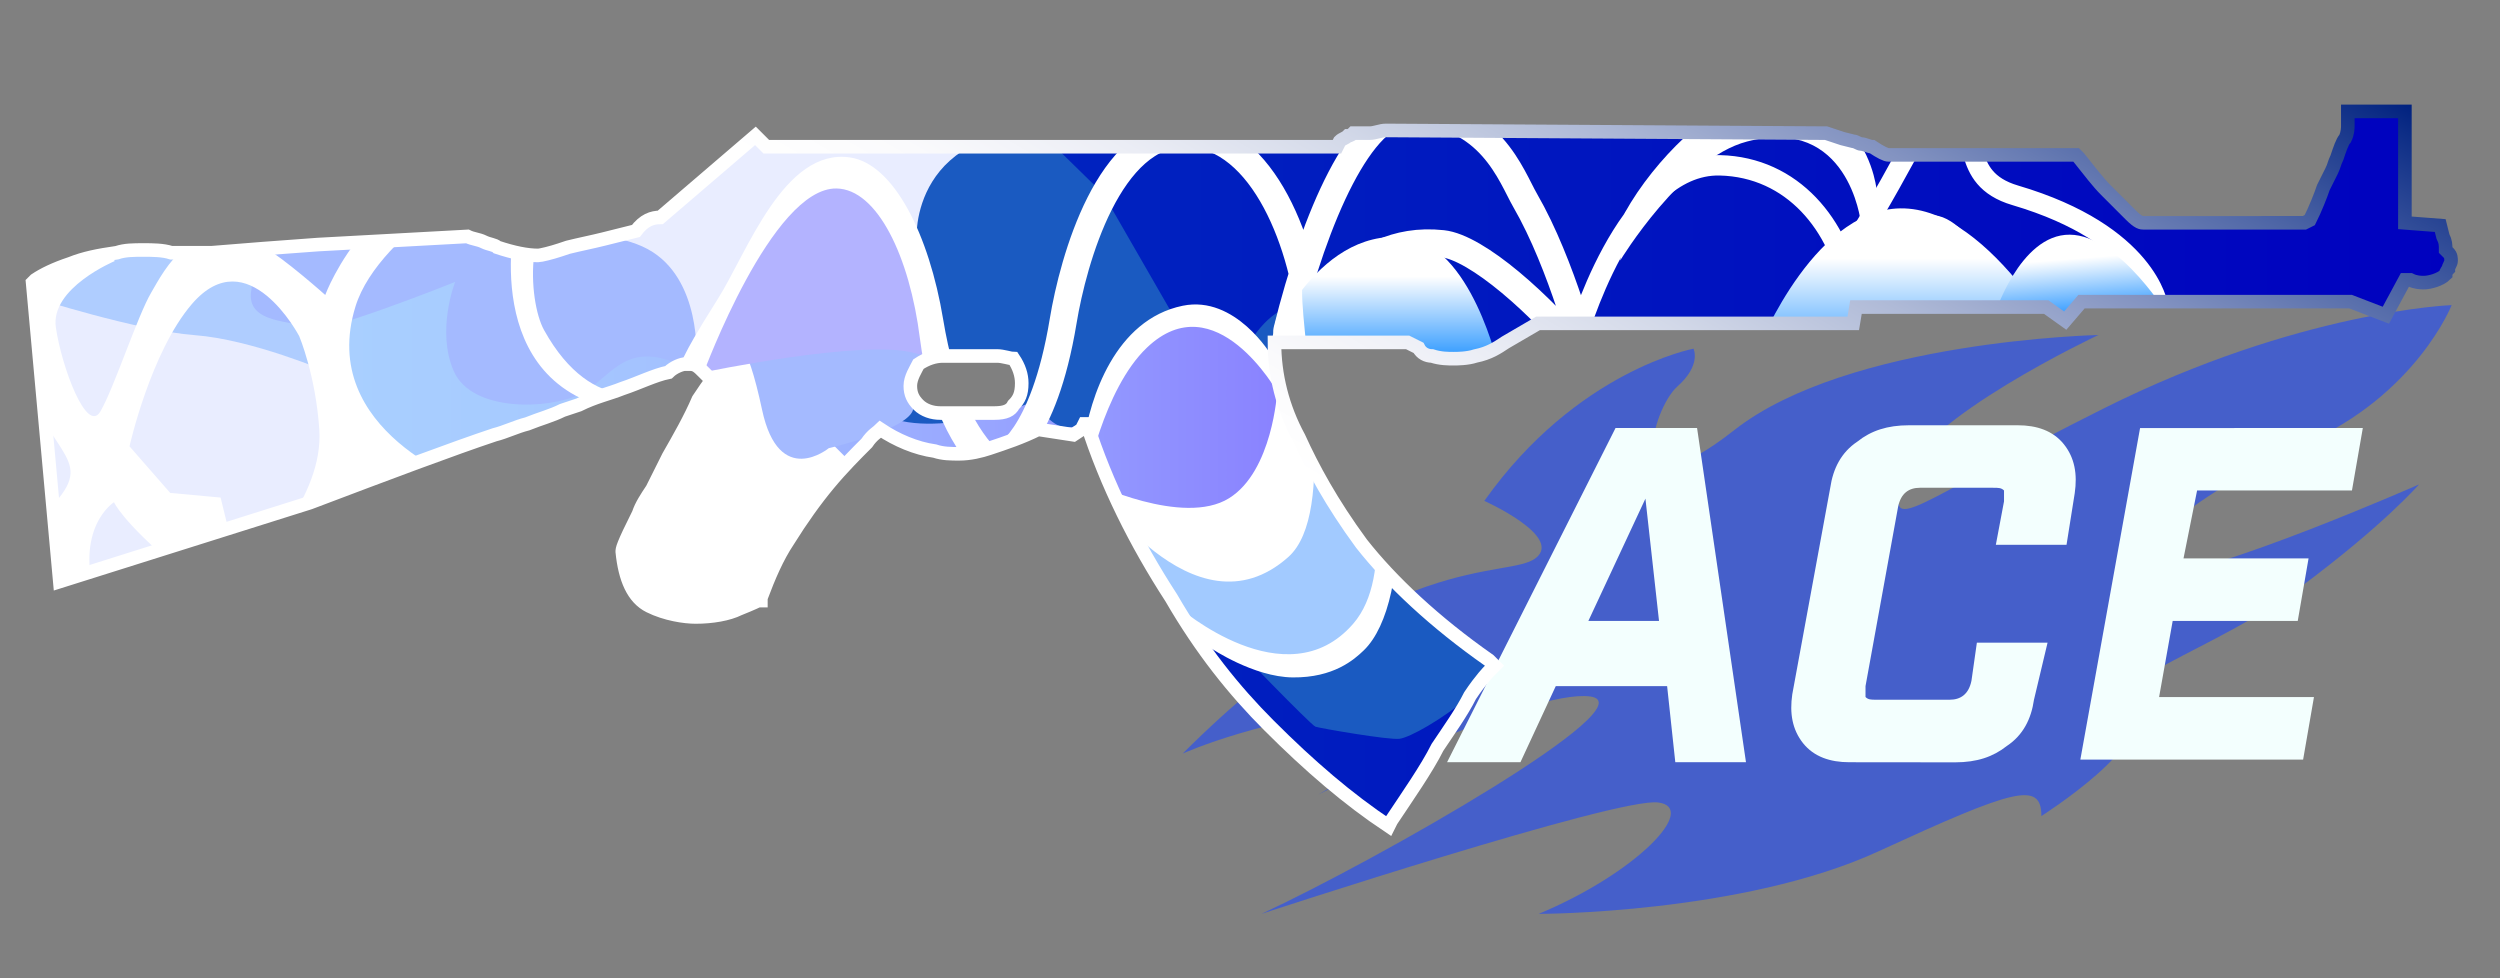 <?xml version="1.0" encoding="utf-8"?>
<!-- Generator: Adobe Illustrator 16.0.0, SVG Export Plug-In . SVG Version: 6.00 Build 0)  -->
<!DOCTYPE svg PUBLIC "-//W3C//DTD SVG 1.0//EN" "http://www.w3.org/TR/2001/REC-SVG-20010904/DTD/svg10.dtd">
<svg version="1.0" id="图层_1" xmlns="http://www.w3.org/2000/svg" xmlns:xlink="http://www.w3.org/1999/xlink" x="0px" y="0px"
	 width="92px" height="36px" viewBox="0 0 92 36" enable-background="new 0 0 92 36" xml:space="preserve">
<rect x="0" y="0" width="92" height="36" fill="#808080" stroke="none"/>
<path opacity="0.7" fill="#2D52EA" enable-background="new    " d="M62.321,12.832c0,0-4.299,0.8-7.698,5.601
	c0,0,2.899,1.299,1.899,2.1c-1,0.802-5.399-0.398-13,7.199c0,0,3.101-1.397,7.299-1.699c4.201-0.301-1.1,2.5-2.299,3.199
	c0,0,7.799-3.897,10-3.601c2.199,0.3-7.801,6-12.101,8c0,0,13.101-4.3,14.601-4.1c1.5,0.198-0.801,2.6-4.399,4.1c0,0,7.5,0,12.5-2.3
	s6-2.602,6-1.3c0,0,4.397-2.802,3.101-3.802c-1.299-1,3.301-2.301,6.399-4.602c3.101-2.3,4.397-3.8,4.397-3.8
	s-7.498,3.301-9.799,3.399c-2.3,0.102,1.5-3.101,5.6-4.898c4.103-1.8,5.4-5.1,5.4-5.1s-5.601,0.2-12.8,3.8c-7.2,3.6-8,4.8-7.399,2.6
	c0.601-2.2,7.199-5.3,7.199-5.3s-9.199,0.2-13.4,3.5c-4.198,3.3-3-0.8-2.1-1.6C62.623,13.432,62.321,12.832,62.321,12.832z"/>
<g>
	<path fill="#F3FFFE" d="M57.252,25.25l-1.3,2.8h-2.7l6.2-12.3h3l1.8,12.3h-2.601l-0.301-2.8H57.252z M60.552,18.35l-2.1,4.5h2.6
		L60.552,18.35z"/>
	<path fill="#F3FFFE" d="M68.052,28.05c-0.699,0-1.3-0.2-1.699-0.7c-0.397-0.5-0.5-1.1-0.397-1.8l1.397-7.6
		c0.103-0.7,0.399-1.3,1-1.7c0.5-0.4,1.103-0.6,1.899-0.6h4c0.7,0,1.3,0.2,1.7,0.7c0.398,0.5,0.5,1.1,0.398,1.8l-0.302,1.9h-2.601
		l0.301-1.6c0-0.2,0-0.3,0-0.4c-0.102-0.1-0.2-0.1-0.398-0.1h-2.699c-0.399,0-0.699,0.2-0.801,0.7l-1.199,6.6c0,0.2,0,0.3,0,0.4
		c0.101,0.1,0.199,0.1,0.399,0.1h2.699c0.399,0,0.7-0.2,0.801-0.7l0.199-1.399h2.601l-0.5,2.102c-0.101,0.7-0.397,1.301-1,1.7
		c-0.5,0.397-1.101,0.601-1.898,0.601L68.052,28.05L68.052,28.05z"/>
	<path fill="#F3FFFE" d="M86.952,15.75l-0.4,2.3h-5.699l-0.5,2.5h4.602l-0.398,2.3h-4.602l-0.5,2.801h5.699l-0.399,2.302h-8.198
		l2.198-12.2L86.952,15.75L86.952,15.75z"/>
</g>
<linearGradient id="SVGID_1_" gradientUnits="userSpaceOnUse" x1="282.801" y1="-385.21" x2="371.801" y2="-385.21" gradientTransform="matrix(1 0 0 -1 -281.6 -367.96)">
	<stop  offset="0" style="stop-color:#003CBF"/>
	<stop  offset="1" style="stop-color:#0001BF"/>
</linearGradient>
<path fill="url(#SVGID_1_)" d="M51.1,30.4c-1.5-1-2.898-2.2-4.398-3.7c-1.3-1.3-2.5-2.8-3.6-4.7c-1.3-2-2.4-4.2-3.1-6.4
	c0,0,0,0-0.1,0l-0.1,0.2L39.5,16l-1.3-0.2c-0.6,0.3-1.2,0.5-1.8,0.7c-0.3,0.1-0.7,0.2-1.1,0.2c-0.3,0-0.6,0-0.9-0.1
	c-0.7-0.1-1.4-0.4-2-0.8c-0.1,0.1-0.3,0.2-0.5,0.5c-0.4,0.4-0.9,0.9-1.4,1.5c-0.5,0.6-1,1.3-1.5,2.101c-0.4,0.601-0.7,1.301-1,2.101
	v0.101h-0.1c0,0-0.2,0.101-0.7,0.301c-0.4,0.199-1,0.3-1.6,0.3c-0.4,0-1.1-0.101-1.7-0.4c-0.6-0.299-0.9-1-1-2
	c0-0.1,0-0.2,0.6-1.399C23.6,18.6,23.8,18.3,24,18c0.2-0.4,0.4-0.8,0.6-1.2c0.4-0.7,0.8-1.4,1.1-2.1c0.2-0.3,0.4-0.6,0.5-0.7
	c-0.1-0.1-0.2-0.2-0.3-0.3c-0.2-0.2-0.3-0.3-0.5-0.3c-0.1,0-0.1,0-0.2,0c-0.1,0-0.4,0.1-0.6,0.3c-0.5,0.1-1.1,0.4-1.7,0.6
	c-0.5,0.2-1,0.3-1.6,0.6l-0.6,0.2c-0.4,0.2-0.8,0.3-1.3,0.5c-0.4,0.1-0.8,0.3-1.2,0.4c-1.5,0.5-3.9,1.4-6.8,2.5l-9.2,2.9l-1-11
	l0.1-0.1C1.6,10.1,2,9.9,2.6,9.7c0.5-0.2,1-0.3,1.7-0.4c0.3-0.1,0.6-0.1,1-0.1c0.3,0,0.7,0,1,0.1h0.2l0,0c0.1,0,0.2,0,0.2,0
	c0.3,0,0.6,0,1.1,0C9,9.2,10.3,9.1,11.7,9l5.5-0.3c0.2,0.1,0.4,0.1,0.6,0.2C18,9,18.2,9,18.3,9.1c0.6,0.2,1.1,0.3,1.5,0.3
	c0.1,0,0.5-0.1,0.8-0.2l0.3-0.1c0.4-0.1,0.9-0.2,1.3-0.3c0.4-0.1,0.8-0.2,1.2-0.3C23.7,8.1,24,8,24.3,8l3.5-3l0.4,0.4h21l0.1-0.2
	C49.4,5.1,49.5,5.1,49.6,5c0,0,0.102,0,0.2-0.1H50h0.1c0.102,0,0.2,0,0.301,0C50.6,4.9,50.8,4.8,51,4.8l16.2,0.1l0.6,0.2l0.4,0.1
	c0.1,0,0.2,0.1,0.3,0.1s0.3,0.1,0.4,0.1c0.3,0.2,0.5,0.3,0.6,0.3h6.9l0.1,0.1c0.4,0.5,0.7,0.9,1,1.2l0.9,0.9
	c0.3,0.3,0.398,0.3,0.5,0.3H84.8L85,8.1c0.2-0.4,0.4-0.9,0.5-1.2c0.1-0.2,0.2-0.4,0.3-0.6C85.9,6.1,85.9,6,86,5.8
	c0.1-0.3,0.2-0.6,0.3-0.7C86.4,4.9,86.4,4.7,86.4,4.6V4.1h2.1v4.1l1.3,0.1L89.9,8.7C90,8.9,90,9,90,9.2l0.1,0.1
	C90.2,9.4,90.2,9.5,90.2,9.6S90.1,9.8,90.1,9.9c0,0-0.1,0.1-0.1,0.2c-0.2,0.2-0.6,0.3-0.8,0.3c-0.101,0-0.3,0-0.5-0.1h-0.2l-0.7,1.3
	l-1.3-0.5h-9.9L76,11.8l-0.7-0.5h-7l-0.1,0.6H56.6L55.4,12.6C55.1,12.8,54.8,13,54.3,13.1c-0.3,0.1-0.7,0.1-0.8,0.1
	c-0.2,0-0.5,0-0.8-0.1c-0.2,0-0.4-0.1-0.5-0.3l-0.4-0.2H46.9c0,1.2,0.3,2.4,0.898,3.5c0.5,1.1,1.2,2.4,2.301,3.9
	c1.101,1.4,2.699,2.9,4.699,4.3l0.2,0.2l-0.2,0.2c0,0-0.3,0.3-0.699,0.899C53.8,26.2,53.3,26.9,52.9,27.5
	c-0.4,0.8-1.102,1.8-1.7,2.7L51.1,30.4L51.1,30.4z M34.7,13.1c-0.3,0-0.6,0.1-0.9,0.3c-0.1,0.2-0.3,0.5-0.3,0.8
	c0,0.3,0.1,0.5,0.3,0.7c0.2,0.2,0.5,0.3,0.8,0.3h2c0.4,0,0.6-0.1,0.7-0.3c0.2-0.2,0.3-0.4,0.3-0.8c0-0.3-0.1-0.6-0.3-0.9
	c-0.1,0-0.4-0.1-0.6-0.1H34.7z"/>
<g>
	<g>
		<defs>
			<path id="SVGID_2_" d="M51.1,30.4c-1.5-1-2.898-2.2-4.398-3.7c-1.3-1.3-2.5-2.8-3.6-4.7c-1.3-2-2.4-4.2-3.1-6.4c0,0,0,0-0.1,0
				l-0.1,0.2L39.5,16l-1.3-0.2c-0.6,0.3-1.2,0.5-1.8,0.7c-0.3,0.1-0.7,0.2-1.1,0.2c-0.3,0-0.6,0-0.9-0.1c-0.7-0.1-1.4-0.4-2-0.8
				c-0.1,0.1-0.3,0.2-0.5,0.5c-0.4,0.4-0.9,0.9-1.4,1.5c-0.5,0.6-1,1.3-1.5,2.101c-0.4,0.601-0.7,1.301-1,2.101v0.101h-0.1
				c0,0-0.2,0.101-0.7,0.301c-0.4,0.199-1,0.3-1.6,0.3c-0.4,0-1.1-0.101-1.7-0.4c-0.6-0.299-0.9-1-1-2c0-0.1,0-0.2,0.6-1.399
				C23.6,18.6,23.8,18.3,24,18c0.2-0.4,0.4-0.8,0.6-1.2c0.4-0.7,0.8-1.4,1.1-2.1c0.2-0.3,0.4-0.6,0.5-0.7c-0.1-0.1-0.2-0.2-0.3-0.3
				c-0.2-0.2-0.3-0.3-0.5-0.3c-0.1,0-0.1,0-0.2,0c-0.1,0-0.4,0.1-0.6,0.3c-0.5,0.1-1.1,0.4-1.7,0.6c-0.5,0.2-1,0.3-1.6,0.6l-0.6,0.2
				c-0.4,0.2-0.8,0.3-1.3,0.5c-0.4,0.1-0.8,0.3-1.2,0.4c-1.5,0.5-3.9,1.4-6.8,2.5l-9.2,2.9l-1-11l0.1-0.1C1.6,10.1,2,9.9,2.6,9.7
				c0.5-0.2,1-0.3,1.7-0.4c0.3-0.1,0.6-0.1,1-0.1c0.3,0,0.7,0,1,0.1h0.2l0,0c0.1,0,0.2,0,0.2,0c0.3,0,0.6,0,1.1,0
				C9,9.2,10.3,9.1,11.7,9l5.5-0.3c0.2,0.1,0.4,0.1,0.6,0.2C18,9,18.2,9,18.3,9.1c0.6,0.2,1.1,0.3,1.5,0.3c0.1,0,0.5-0.1,0.8-0.2
				l0.3-0.1c0.4-0.1,0.9-0.2,1.3-0.3c0.4-0.1,0.8-0.2,1.2-0.3C23.7,8.1,24,8,24.3,8l3.5-3l0.4,0.4h21l0.1-0.2
				C49.4,5.1,49.5,5.1,49.6,5c0,0,0.102,0,0.2-0.1H50h0.1c0.102,0,0.2,0,0.301,0C50.6,4.9,50.8,4.8,51,4.8l16.2,0.1l0.6,0.2l0.4,0.1
				c0.1,0,0.2,0.1,0.3,0.1s0.3,0.1,0.4,0.1c0.3,0.2,0.5,0.3,0.6,0.3h6.9l0.1,0.1c0.4,0.5,0.7,0.9,1,1.2l0.9,0.9
				c0.3,0.3,0.398,0.3,0.5,0.3H84.8L85,8.1c0.2-0.4,0.4-0.9,0.5-1.2c0.1-0.2,0.2-0.4,0.3-0.6C85.9,6.1,85.9,6,86,5.8
				c0.1-0.3,0.2-0.6,0.3-0.7C86.4,4.9,86.4,4.7,86.4,4.6V4.1h2.1v4.1l1.3,0.1L89.9,8.7C90,8.9,90,9,90,9.2l0.1,0.1
				C90.2,9.4,90.2,9.5,90.2,9.6S90.1,9.8,90.1,9.9c0,0-0.1,0.1-0.1,0.2c-0.2,0.2-0.6,0.3-0.8,0.3c-0.101,0-0.3,0-0.5-0.1h-0.2
				l-0.7,1.3l-1.3-0.5h-9.9L76,11.8l-0.7-0.5h-7l-0.1,0.6H56.6L55.4,12.6C55.1,12.8,54.8,13,54.3,13.1c-0.3,0.1-0.7,0.1-0.8,0.1
				c-0.2,0-0.5,0-0.8-0.1c-0.2,0-0.4-0.1-0.5-0.3l-0.4-0.2H46.9c0,1.2,0.3,2.4,0.898,3.5c0.5,1.1,1.2,2.4,2.301,3.9
				c1.101,1.4,2.699,2.9,4.699,4.3l0.2,0.2l-0.2,0.2c0,0-0.3,0.3-0.699,0.899C53.8,26.2,53.3,26.9,52.9,27.5
				c-0.4,0.8-1.102,1.8-1.7,2.7L51.1,30.4L51.1,30.4z M34.7,13.1c-0.3,0-0.6,0.1-0.9,0.3c-0.1,0.2-0.3,0.5-0.3,0.8
				c0,0.3,0.1,0.5,0.3,0.7c0.2,0.2,0.5,0.3,0.8,0.3h2c0.4,0,0.6-0.1,0.7-0.3c0.2-0.2,0.3-0.4,0.3-0.8c0-0.3-0.1-0.6-0.3-0.9
				c-0.1,0-0.4-0.1-0.6-0.1H34.7z"/>
		</defs>
		<clipPath id="SVGID_3_">
			<use xlink:href="#SVGID_2_"  overflow="visible"/>
		</clipPath>
		<path clip-path="url(#SVGID_3_)" fill="#1A5AC1" d="M0.329,11.287L13.9,8.199l6.813,0.651l9.695-4.598l7.589,0.333L40.6,7.133
			l3.159,5.489l1.162,2.211c0,0,1.33-4.044,3.104-3.49c1.771,0.554,0.334,3.236,0.334,3.236l5.172,7.797l2.672,0.313
			c0,0-0.756,1.838-1.975,2.834c-1.219,1-2.338,1.607-2.721,1.664c-0.382,0.056-2.93-0.389-3.097-0.444
			c-0.166-0.054-3.102-3.101-3.102-3.101l-4.598-1.885l-2.161,0.305L23.095,17.77c0,0-6.149,4.042-6.703,2.326
			c-0.062-0.188-4.764,4.932-5.096,5.152c-0.333,0.223-5.429,1.107-5.429,1.107l-4.1-1.828L0.329,11.287z"/>
	</g>
	<g>
		<defs>
			<path id="SVGID_4_" d="M51.1,30.4c-1.5-1-2.898-2.2-4.398-3.7c-1.3-1.3-2.5-2.8-3.6-4.7c-1.3-2-2.4-4.2-3.1-6.4c0,0,0,0-0.1,0
				l-0.1,0.2L39.5,16l-1.3-0.2c-0.6,0.3-1.2,0.5-1.8,0.7c-0.3,0.1-0.7,0.2-1.1,0.2c-0.3,0-0.6,0-0.9-0.1c-0.7-0.1-1.4-0.4-2-0.8
				c-0.1,0.1-0.3,0.2-0.5,0.5c-0.4,0.4-0.9,0.9-1.4,1.5c-0.5,0.6-1,1.3-1.5,2.101c-0.4,0.601-0.7,1.301-1,2.101v0.101h-0.1
				c0,0-0.2,0.101-0.7,0.301c-0.4,0.199-1,0.3-1.6,0.3c-0.4,0-1.1-0.101-1.7-0.4c-0.6-0.299-0.9-1-1-2c0-0.1,0-0.2,0.6-1.399
				C23.6,18.6,23.8,18.3,24,18c0.2-0.4,0.4-0.8,0.6-1.2c0.4-0.7,0.8-1.4,1.1-2.1c0.2-0.3,0.4-0.6,0.5-0.7c-0.1-0.1-0.2-0.2-0.3-0.3
				c-0.2-0.2-0.3-0.3-0.5-0.3c-0.1,0-0.1,0-0.2,0c-0.1,0-0.4,0.1-0.6,0.3c-0.5,0.1-1.1,0.4-1.7,0.6c-0.5,0.2-1,0.3-1.6,0.6l-0.6,0.2
				c-0.4,0.2-0.8,0.3-1.3,0.5c-0.4,0.1-0.8,0.3-1.2,0.4c-1.5,0.5-3.9,1.4-6.8,2.5l-9.2,2.9l-1-11l0.1-0.1C1.6,10.1,2,9.9,2.6,9.7
				c0.5-0.2,1-0.3,1.7-0.4c0.3-0.1,0.6-0.1,1-0.1c0.3,0,0.7,0,1,0.1h0.2l0,0c0.1,0,0.2,0,0.2,0c0.3,0,0.6,0,1.1,0
				C9,9.2,10.3,9.1,11.7,9l5.5-0.3c0.2,0.1,0.4,0.1,0.6,0.2C18,9,18.2,9,18.3,9.1c0.6,0.2,1.1,0.3,1.5,0.3c0.1,0,0.5-0.1,0.8-0.2
				l0.3-0.1c0.4-0.1,0.9-0.2,1.3-0.3c0.4-0.1,0.8-0.2,1.2-0.3C23.7,8.1,24,8,24.3,8l3.5-3l0.4,0.4h21l0.1-0.2
				C49.4,5.1,49.5,5.1,49.6,5c0,0,0.102,0,0.2-0.1H50h0.1c0.102,0,0.2,0,0.301,0C50.6,4.9,50.8,4.8,51,4.8l16.2,0.1l0.6,0.2l0.4,0.1
				c0.1,0,0.2,0.1,0.3,0.1s0.3,0.1,0.4,0.1c0.3,0.2,0.5,0.3,0.6,0.3h6.9l0.1,0.1c0.4,0.5,0.7,0.9,1,1.2l0.9,0.9
				c0.3,0.3,0.398,0.3,0.5,0.3H84.8L85,8.1c0.2-0.4,0.4-0.9,0.5-1.2c0.1-0.2,0.2-0.4,0.3-0.6C85.9,6.1,85.9,6,86,5.8
				c0.1-0.3,0.2-0.6,0.3-0.7C86.4,4.9,86.4,4.7,86.4,4.6V4.1h2.1v4.1l1.3,0.1L89.9,8.7C90,8.9,90,9,90,9.2l0.1,0.1
				C90.2,9.4,90.2,9.5,90.2,9.6S90.1,9.8,90.1,9.9c0,0-0.1,0.1-0.1,0.2c-0.2,0.2-0.6,0.3-0.8,0.3c-0.101,0-0.3,0-0.5-0.1h-0.2
				l-0.7,1.3l-1.3-0.5h-9.9L76,11.8l-0.7-0.5h-7l-0.1,0.6H56.6L55.4,12.6C55.1,12.8,54.8,13,54.3,13.1c-0.3,0.1-0.7,0.1-0.8,0.1
				c-0.2,0-0.5,0-0.8-0.1c-0.2,0-0.4-0.1-0.5-0.3l-0.4-0.2H46.9c0,1.2,0.3,2.4,0.898,3.5c0.5,1.1,1.2,2.4,2.301,3.9
				c1.101,1.4,2.699,2.9,4.699,4.3l0.2,0.2l-0.2,0.2c0,0-0.3,0.3-0.699,0.899C53.8,26.2,53.3,26.9,52.9,27.5
				c-0.4,0.8-1.102,1.8-1.7,2.7L51.1,30.4L51.1,30.4z M34.7,13.1c-0.3,0-0.6,0.1-0.9,0.3c-0.1,0.2-0.3,0.5-0.3,0.8
				c0,0.3,0.1,0.5,0.3,0.7c0.2,0.2,0.5,0.3,0.8,0.3h2c0.4,0,0.6-0.1,0.7-0.3c0.2-0.2,0.3-0.4,0.3-0.8c0-0.3-0.1-0.6-0.3-0.9
				c-0.1,0-0.4-0.1-0.6-0.1H34.7z"/>
		</defs>
		<clipPath id="SVGID_5_">
			<use xlink:href="#SVGID_4_"  overflow="visible"/>
		</clipPath>
		
			<path clip-path="url(#SVGID_5_)" fill="none" stroke="#FFFFFF" stroke-width="0.75" stroke-linecap="round" stroke-linejoin="round" stroke-miterlimit="10" d="
			M57.995,12.539c0,0,1.791-6.537,5.297-6.455c2.673,0.063,4.417,2.208,4.833,4.708c0,0,0.88-2.996,3.125-2.479
			c1.162,0.268,2.887,3.624,2.887,3.624s4.082-3.874,5.271-0.687c0,0-0.375-2.625-5.25-4.063C72.01,6.555,72.988,4.678,71.813,4.5
			c-1.412-0.214-0.979,0.451-3.896,5"/>
	</g>
	<g>
		<defs>
			<path id="SVGID_6_" d="M51.1,30.4c-1.5-1-2.898-2.2-4.398-3.7c-1.3-1.3-2.5-2.8-3.6-4.7c-1.3-2-2.4-4.2-3.1-6.4c0,0,0,0-0.1,0
				l-0.1,0.2L39.5,16l-1.3-0.2c-0.6,0.3-1.2,0.5-1.8,0.7c-0.3,0.1-0.7,0.2-1.1,0.2c-0.3,0-0.6,0-0.9-0.1c-0.7-0.1-1.4-0.4-2-0.8
				c-0.1,0.1-0.3,0.2-0.5,0.5c-0.4,0.4-0.9,0.9-1.4,1.5c-0.5,0.6-1,1.3-1.5,2.101c-0.4,0.601-0.7,1.301-1,2.101v0.101h-0.1
				c0,0-0.2,0.101-0.7,0.301c-0.4,0.199-1,0.3-1.6,0.3c-0.4,0-1.1-0.101-1.7-0.4c-0.6-0.299-0.9-1-1-2c0-0.1,0-0.2,0.6-1.399
				C23.6,18.6,23.8,18.3,24,18c0.2-0.4,0.4-0.8,0.6-1.2c0.4-0.7,0.8-1.4,1.1-2.1c0.2-0.3,0.4-0.6,0.5-0.7c-0.1-0.1-0.2-0.2-0.3-0.3
				c-0.2-0.2-0.3-0.3-0.5-0.3c-0.1,0-0.1,0-0.2,0c-0.1,0-0.4,0.1-0.6,0.3c-0.5,0.1-1.1,0.4-1.7,0.6c-0.5,0.2-1,0.3-1.6,0.6l-0.6,0.2
				c-0.4,0.2-0.8,0.3-1.3,0.5c-0.4,0.1-0.8,0.3-1.2,0.4c-1.5,0.5-3.9,1.4-6.8,2.5l-9.2,2.9l-1-11l0.1-0.1C1.6,10.1,2,9.9,2.6,9.7
				c0.5-0.2,1-0.3,1.7-0.4c0.3-0.1,0.6-0.1,1-0.1c0.3,0,0.7,0,1,0.1h0.2l0,0c0.1,0,0.2,0,0.2,0c0.3,0,0.6,0,1.1,0
				C9,9.2,10.3,9.1,11.7,9l5.5-0.3c0.2,0.1,0.4,0.1,0.6,0.2C18,9,18.2,9,18.3,9.1c0.6,0.2,1.1,0.3,1.5,0.3c0.1,0,0.5-0.1,0.8-0.2
				l0.3-0.1c0.4-0.1,0.9-0.2,1.3-0.3c0.4-0.1,0.8-0.2,1.2-0.3C23.7,8.1,24,8,24.3,8l3.5-3l0.4,0.4h21l0.1-0.2
				C49.4,5.1,49.5,5.1,49.6,5c0,0,0.102,0,0.2-0.1H50h0.1c0.102,0,0.2,0,0.301,0C50.6,4.9,50.8,4.8,51,4.8l16.2,0.1l0.6,0.2l0.4,0.1
				c0.1,0,0.2,0.1,0.3,0.1s0.3,0.1,0.4,0.1c0.3,0.2,0.5,0.3,0.6,0.3h6.9l0.1,0.1c0.4,0.5,0.7,0.9,1,1.2l0.9,0.9
				c0.3,0.3,0.398,0.3,0.5,0.3H84.8L85,8.1c0.2-0.4,0.4-0.9,0.5-1.2c0.1-0.2,0.2-0.4,0.3-0.6C85.9,6.1,85.9,6,86,5.8
				c0.1-0.3,0.2-0.6,0.3-0.7C86.4,4.9,86.4,4.7,86.4,4.6V4.1h2.1v4.1l1.3,0.1L89.9,8.7C90,8.9,90,9,90,9.2l0.1,0.1
				C90.2,9.4,90.2,9.5,90.2,9.6S90.1,9.8,90.1,9.9c0,0-0.1,0.1-0.1,0.2c-0.2,0.2-0.6,0.3-0.8,0.3c-0.101,0-0.3,0-0.5-0.1h-0.2
				l-0.7,1.3l-1.3-0.5h-9.9L76,11.8l-0.7-0.5h-7l-0.1,0.6H56.6L55.4,12.6C55.1,12.8,54.8,13,54.3,13.1c-0.3,0.1-0.7,0.1-0.8,0.1
				c-0.2,0-0.5,0-0.8-0.1c-0.2,0-0.4-0.1-0.5-0.3l-0.4-0.2H46.9c0,1.2,0.3,2.4,0.898,3.5c0.5,1.1,1.2,2.4,2.301,3.9
				c1.101,1.4,2.699,2.9,4.699,4.3l0.2,0.2l-0.2,0.2c0,0-0.3,0.3-0.699,0.899C53.8,26.2,53.3,26.9,52.9,27.5
				c-0.4,0.8-1.102,1.8-1.7,2.7L51.1,30.4L51.1,30.4z M34.7,13.1c-0.3,0-0.6,0.1-0.9,0.3c-0.1,0.2-0.3,0.5-0.3,0.8
				c0,0.3,0.1,0.5,0.3,0.7c0.2,0.2,0.5,0.3,0.8,0.3h2c0.4,0,0.6-0.1,0.7-0.3c0.2-0.2,0.3-0.4,0.3-0.8c0-0.3-0.1-0.6-0.3-0.9
				c-0.1,0-0.4-0.1-0.6-0.1H34.7z"/>
		</defs>
		<clipPath id="SVGID_7_">
			<use xlink:href="#SVGID_6_"  overflow="visible"/>
		</clipPath>
		
			<linearGradient id="SVGID_8_" gradientUnits="userSpaceOnUse" x1="293.133" y1="-383.582" x2="329.49" y2="-383.582" gradientTransform="matrix(1 0 0 -1 -281.6 -367.96)">
			<stop  offset="0" style="stop-color:#A9D0FF"/>
			<stop  offset="0.199" style="stop-color:#A7CBFF"/>
			<stop  offset="0.441" style="stop-color:#A1BCFF"/>
			<stop  offset="0.706" style="stop-color:#97A3FF"/>
			<stop  offset="0.986" style="stop-color:#8981FF"/>
			<stop  offset="1" style="stop-color:#887FFF"/>
		</linearGradient>
		<path clip-path="url(#SVGID_7_)" fill="url(#SVGID_8_)" d="M12.734,17.25c0,0-0.049,1.955,1.03,3.201
			c1.081,1.246,2.244-0.665,2.244-0.665l3.573-3.322c0,0,2.41,0.414,2.742,0.747c0.333,0.331,5.816-1.58,5.816-1.58
			s-1.08,1.663-0.415,3.157c0.665,1.498,3.49,1.414,4.653,0.833c1.163-0.583,1.662-2.161,3.988-0.915
			c2.327,1.246,5.152,2.908,5.152,2.908s1.817,0.069,1.982-0.677c0.167-0.748,1.121,0.812,2.2,0.063c1.08-0.747,1.695-2.337,2.111-3
			c0.414-0.665-0.912-5.4-0.912-5.4s1.353,3.135,0.476,1.441c-1.132-2.187-3.928-4.707-6.417,0.083
			c-1.667,3.208-2.833,0.625-2.833,0.625s-3.756,1.539-5.75,0.458c-1.994-1.08-3.736-2.567-5.481-2.651
			c-1.745-0.083-4.237-0.499-4.902,0.083c-0.665,0.581-1.118-2.528-1.866-2.954c-0.748-0.426-8.313,1.702-8.563,3.031
			C11.312,14.045,12.734,17.25,12.734,17.25z"/>
	</g>
	<g>
		<defs>
			<path id="SVGID_9_" d="M51.1,30.4c-1.5-1-2.898-2.2-4.398-3.7c-1.3-1.3-2.5-2.8-3.6-4.7c-1.3-2-2.4-4.2-3.1-6.4c0,0,0,0-0.1,0
				l-0.1,0.2L39.5,16l-1.3-0.2c-0.6,0.3-1.2,0.5-1.8,0.7c-0.3,0.1-0.7,0.2-1.1,0.2c-0.3,0-0.6,0-0.9-0.1c-0.7-0.1-1.4-0.4-2-0.8
				c-0.1,0.1-0.3,0.2-0.5,0.5c-0.4,0.4-0.9,0.9-1.4,1.5c-0.5,0.6-1,1.3-1.5,2.101c-0.4,0.601-0.7,1.301-1,2.101v0.101h-0.1
				c0,0-0.2,0.101-0.7,0.301c-0.4,0.199-1,0.3-1.6,0.3c-0.4,0-1.1-0.101-1.7-0.4c-0.6-0.299-0.9-1-1-2c0-0.1,0-0.2,0.6-1.399
				C23.6,18.6,23.8,18.3,24,18c0.2-0.4,0.4-0.8,0.6-1.2c0.4-0.7,0.8-1.4,1.1-2.1c0.2-0.3,0.4-0.6,0.5-0.7c-0.1-0.1-0.2-0.2-0.3-0.3
				c-0.2-0.2-0.3-0.3-0.5-0.3c-0.1,0-0.1,0-0.2,0c-0.1,0-0.4,0.1-0.6,0.3c-0.5,0.1-1.1,0.4-1.7,0.6c-0.5,0.2-1,0.3-1.6,0.6l-0.6,0.2
				c-0.4,0.2-0.8,0.3-1.3,0.5c-0.4,0.1-0.8,0.3-1.2,0.4c-1.5,0.5-3.9,1.4-6.8,2.5l-9.2,2.9l-1-11l0.1-0.1C1.6,10.1,2,9.9,2.6,9.7
				c0.5-0.2,1-0.3,1.7-0.4c0.3-0.1,0.6-0.1,1-0.1c0.3,0,0.7,0,1,0.1h0.2l0,0c0.1,0,0.2,0,0.2,0c0.3,0,0.6,0,1.1,0
				C9,9.2,10.3,9.1,11.7,9l5.5-0.3c0.2,0.1,0.4,0.1,0.6,0.2C18,9,18.2,9,18.3,9.1c0.6,0.2,1.1,0.3,1.5,0.3c0.1,0,0.5-0.1,0.8-0.2
				l0.3-0.1c0.4-0.1,0.9-0.2,1.3-0.3c0.4-0.1,0.8-0.2,1.2-0.3C23.7,8.1,24,8,24.3,8l3.5-3l0.4,0.4h21l0.1-0.2
				C49.4,5.1,49.5,5.1,49.6,5c0,0,0.102,0,0.2-0.1H50h0.1c0.102,0,0.2,0,0.301,0C50.6,4.9,50.8,4.8,51,4.8l16.2,0.1l0.6,0.2l0.4,0.1
				c0.1,0,0.2,0.1,0.3,0.1s0.3,0.1,0.4,0.1c0.3,0.2,0.5,0.3,0.6,0.3h6.9l0.1,0.1c0.4,0.5,0.7,0.9,1,1.2l0.9,0.9
				c0.3,0.3,0.398,0.3,0.5,0.3H84.8L85,8.1c0.2-0.4,0.4-0.9,0.5-1.2c0.1-0.2,0.2-0.4,0.3-0.6C85.9,6.1,85.9,6,86,5.8
				c0.1-0.3,0.2-0.6,0.3-0.7C86.4,4.9,86.4,4.7,86.4,4.6V4.1h2.1v4.1l1.3,0.1L89.9,8.7C90,8.9,90,9,90,9.2l0.1,0.1
				C90.2,9.4,90.2,9.5,90.2,9.6S90.1,9.8,90.1,9.9c0,0-0.1,0.1-0.1,0.2c-0.2,0.2-0.6,0.3-0.8,0.3c-0.101,0-0.3,0-0.5-0.1h-0.2
				l-0.7,1.3l-1.3-0.5h-9.9L76,11.8l-0.7-0.5h-7l-0.1,0.6H56.6L55.4,12.6C55.1,12.8,54.8,13,54.3,13.1c-0.3,0.1-0.7,0.1-0.8,0.1
				c-0.2,0-0.5,0-0.8-0.1c-0.2,0-0.4-0.1-0.5-0.3l-0.4-0.2H46.9c0,1.2,0.3,2.4,0.898,3.5c0.5,1.1,1.2,2.4,2.301,3.9
				c1.101,1.4,2.699,2.9,4.699,4.3l0.2,0.2l-0.2,0.2c0,0-0.3,0.3-0.699,0.899C53.8,26.2,53.3,26.9,52.9,27.5
				c-0.4,0.8-1.102,1.8-1.7,2.7L51.1,30.4L51.1,30.4z M34.7,13.1c-0.3,0-0.6,0.1-0.9,0.3c-0.1,0.2-0.3,0.5-0.3,0.8
				c0,0.3,0.1,0.5,0.3,0.7c0.2,0.2,0.5,0.3,0.8,0.3h2c0.4,0,0.6-0.1,0.7-0.3c0.2-0.2,0.3-0.4,0.3-0.8c0-0.3-0.1-0.6-0.3-0.9
				c-0.1,0-0.4-0.1-0.6-0.1H34.7z"/>
		</defs>
		<clipPath id="SVGID_10_">
			<use xlink:href="#SVGID_9_"  overflow="visible"/>
		</clipPath>
		
			<path clip-path="url(#SVGID_10_)" fill="none" stroke="#FFFFFF" stroke-linecap="round" stroke-linejoin="round" stroke-miterlimit="10" d="
			M36.875,16.844c0,0,1.521-0.62,2.25-5.031c0.369-2.236,1.684-6.98,4.563-6.906c2.832,0.073,4.344,4.224,4.563,7.177
			c0,0,1.332-3.491,4.832-3.116c1.263,0.135,3.632,2.227,5.293,4.283c0,0-0.875-3.5-2.25-5.875c-0.509-0.879-1.291-3.257-4.25-3.275
			c-1.788-0.011-3.483,3.869-4.517,8.056"/>
	</g>
	<g>
		<defs>
			<path id="SVGID_11_" d="M51.1,30.4c-1.5-1-2.898-2.2-4.398-3.7c-1.3-1.3-2.5-2.8-3.6-4.7c-1.3-2-2.4-4.2-3.1-6.4c0,0,0,0-0.1,0
				l-0.1,0.2L39.5,16l-1.3-0.2c-0.6,0.3-1.2,0.5-1.8,0.7c-0.3,0.1-0.7,0.2-1.1,0.2c-0.3,0-0.6,0-0.9-0.1c-0.7-0.1-1.4-0.4-2-0.8
				c-0.1,0.1-0.3,0.2-0.5,0.5c-0.4,0.4-0.9,0.9-1.4,1.5c-0.5,0.6-1,1.3-1.5,2.101c-0.4,0.601-0.7,1.301-1,2.101v0.101h-0.1
				c0,0-0.2,0.101-0.7,0.301c-0.4,0.199-1,0.3-1.6,0.3c-0.4,0-1.1-0.101-1.7-0.4c-0.6-0.299-0.9-1-1-2c0-0.1,0-0.2,0.6-1.399
				C23.6,18.6,23.8,18.3,24,18c0.2-0.4,0.4-0.8,0.6-1.2c0.4-0.7,0.8-1.4,1.1-2.1c0.2-0.3,0.4-0.6,0.5-0.7c-0.1-0.1-0.2-0.2-0.3-0.3
				c-0.2-0.2-0.3-0.3-0.5-0.3c-0.1,0-0.1,0-0.2,0c-0.1,0-0.4,0.1-0.6,0.3c-0.5,0.1-1.1,0.4-1.7,0.6c-0.5,0.2-1,0.3-1.6,0.6l-0.6,0.2
				c-0.4,0.2-0.8,0.3-1.3,0.5c-0.4,0.1-0.8,0.3-1.2,0.4c-1.5,0.5-3.9,1.4-6.8,2.5l-9.2,2.9l-1-11l0.1-0.1C1.6,10.1,2,9.9,2.6,9.7
				c0.5-0.2,1-0.3,1.7-0.4c0.3-0.1,0.6-0.1,1-0.1c0.3,0,0.7,0,1,0.1h0.2l0,0c0.1,0,0.2,0,0.2,0c0.3,0,0.6,0,1.1,0
				C9,9.2,10.3,9.1,11.7,9l5.5-0.3c0.2,0.1,0.4,0.1,0.6,0.2C18,9,18.2,9,18.3,9.1c0.6,0.2,1.1,0.3,1.5,0.3c0.1,0,0.5-0.1,0.8-0.2
				l0.3-0.1c0.4-0.1,0.9-0.2,1.3-0.3c0.4-0.1,0.8-0.2,1.2-0.3C23.7,8.1,24,8,24.3,8l3.5-3l0.4,0.4h21l0.1-0.2
				C49.4,5.1,49.5,5.1,49.6,5c0,0,0.102,0,0.2-0.1H50h0.1c0.102,0,0.2,0,0.301,0C50.6,4.9,50.8,4.8,51,4.8l16.2,0.1l0.6,0.2l0.4,0.1
				c0.1,0,0.2,0.1,0.3,0.1s0.3,0.1,0.4,0.1c0.3,0.2,0.5,0.3,0.6,0.3h6.9l0.1,0.1c0.4,0.5,0.7,0.9,1,1.2l0.9,0.9
				c0.3,0.3,0.398,0.3,0.5,0.3H84.8L85,8.1c0.2-0.4,0.4-0.9,0.5-1.2c0.1-0.2,0.2-0.4,0.3-0.6C85.9,6.1,85.9,6,86,5.8
				c0.1-0.3,0.2-0.6,0.3-0.7C86.4,4.9,86.4,4.7,86.4,4.6V4.1h2.1v4.1l1.3,0.1L89.9,8.7C90,8.9,90,9,90,9.2l0.1,0.1
				C90.2,9.4,90.2,9.5,90.2,9.6S90.1,9.8,90.1,9.9c0,0-0.1,0.1-0.1,0.2c-0.2,0.2-0.6,0.3-0.8,0.3c-0.101,0-0.3,0-0.5-0.1h-0.2
				l-0.7,1.3l-1.3-0.5h-9.9L76,11.8l-0.7-0.5h-7l-0.1,0.6H56.6L55.4,12.6C55.1,12.8,54.8,13,54.3,13.1c-0.3,0.1-0.7,0.1-0.8,0.1
				c-0.2,0-0.5,0-0.8-0.1c-0.2,0-0.4-0.1-0.5-0.3l-0.4-0.2H46.9c0,1.2,0.3,2.4,0.898,3.5c0.5,1.1,1.2,2.4,2.301,3.9
				c1.101,1.4,2.699,2.9,4.699,4.3l0.2,0.2l-0.2,0.2c0,0-0.3,0.3-0.699,0.899C53.8,26.2,53.3,26.9,52.9,27.5
				c-0.4,0.8-1.102,1.8-1.7,2.7L51.1,30.4L51.1,30.4z M34.7,13.1c-0.3,0-0.6,0.1-0.9,0.3c-0.1,0.2-0.3,0.5-0.3,0.8
				c0,0.3,0.1,0.5,0.3,0.7c0.2,0.2,0.5,0.3,0.8,0.3h2c0.4,0,0.6-0.1,0.7-0.3c0.2-0.2,0.3-0.4,0.3-0.8c0-0.3-0.1-0.6-0.3-0.9
				c-0.1,0-0.4-0.1-0.6-0.1H34.7z"/>
		</defs>
		<clipPath id="SVGID_12_">
			<use xlink:href="#SVGID_11_"  overflow="visible"/>
		</clipPath>
		<path clip-path="url(#SVGID_12_)" fill="#A2CAFF" d="M50.072,14.198c1.238,0.872,0.437,5.659,0.437,5.659s1.33,2.763-1.098,4.101
			c-4.875,2.688-8.283-4.743-8.283-4.743s3.562,2.564,5.345,0.618C48.2,17.95,48.339,12.977,50.072,14.198z"/>
	</g>
	<g>
		<defs>
			<path id="SVGID_13_" d="M51.1,30.4c-1.5-1-2.898-2.2-4.398-3.7c-1.3-1.3-2.5-2.8-3.6-4.7c-1.3-2-2.4-4.2-3.1-6.4c0,0,0,0-0.1,0
				l-0.1,0.2L39.5,16l-1.3-0.2c-0.6,0.3-1.2,0.5-1.8,0.7c-0.3,0.1-0.7,0.2-1.1,0.2c-0.3,0-0.6,0-0.9-0.1c-0.7-0.1-1.4-0.4-2-0.8
				c-0.1,0.1-0.3,0.2-0.5,0.5c-0.4,0.4-0.9,0.9-1.4,1.5c-0.5,0.6-1,1.3-1.5,2.101c-0.4,0.601-0.7,1.301-1,2.101v0.101h-0.1
				c0,0-0.2,0.101-0.7,0.301c-0.4,0.199-1,0.3-1.6,0.3c-0.4,0-1.1-0.101-1.7-0.4c-0.6-0.299-0.9-1-1-2c0-0.1,0-0.2,0.6-1.399
				C23.6,18.6,23.8,18.3,24,18c0.2-0.4,0.4-0.8,0.6-1.2c0.4-0.7,0.8-1.4,1.1-2.1c0.2-0.3,0.4-0.6,0.5-0.7c-0.1-0.1-0.2-0.2-0.3-0.3
				c-0.2-0.2-0.3-0.3-0.5-0.3c-0.1,0-0.1,0-0.2,0c-0.1,0-0.4,0.1-0.6,0.3c-0.5,0.1-1.1,0.4-1.7,0.6c-0.5,0.2-1,0.3-1.6,0.6l-0.6,0.2
				c-0.4,0.2-0.8,0.3-1.3,0.5c-0.4,0.1-0.8,0.3-1.2,0.4c-1.5,0.5-3.9,1.4-6.8,2.5l-9.2,2.9l-1-11l0.1-0.1C1.6,10.1,2,9.9,2.6,9.7
				c0.5-0.2,1-0.3,1.7-0.4c0.3-0.1,0.6-0.1,1-0.1c0.3,0,0.7,0,1,0.1h0.2l0,0c0.1,0,0.2,0,0.2,0c0.3,0,0.6,0,1.1,0
				C9,9.2,10.3,9.1,11.7,9l5.5-0.3c0.2,0.1,0.4,0.1,0.6,0.2C18,9,18.2,9,18.3,9.1c0.6,0.2,1.1,0.3,1.5,0.3c0.1,0,0.5-0.1,0.8-0.2
				l0.3-0.1c0.4-0.1,0.9-0.2,1.3-0.3c0.4-0.1,0.8-0.2,1.2-0.3C23.7,8.1,24,8,24.3,8l3.5-3l0.4,0.4h21l0.1-0.2
				C49.4,5.1,49.5,5.1,49.6,5c0,0,0.102,0,0.2-0.1H50h0.1c0.102,0,0.2,0,0.301,0C50.6,4.9,50.8,4.8,51,4.8l16.2,0.1l0.6,0.2l0.4,0.1
				c0.1,0,0.2,0.1,0.3,0.1s0.3,0.1,0.4,0.1c0.3,0.2,0.5,0.3,0.6,0.3h6.9l0.1,0.1c0.4,0.5,0.7,0.9,1,1.2l0.9,0.9
				c0.3,0.3,0.398,0.3,0.5,0.3H84.8L85,8.1c0.2-0.4,0.4-0.9,0.5-1.2c0.1-0.2,0.2-0.4,0.3-0.6C85.9,6.1,85.9,6,86,5.8
				c0.1-0.3,0.2-0.6,0.3-0.7C86.4,4.9,86.4,4.7,86.4,4.6V4.1h2.1v4.1l1.3,0.1L89.9,8.7C90,8.9,90,9,90,9.2l0.1,0.1
				C90.2,9.4,90.2,9.5,90.2,9.6S90.1,9.8,90.1,9.9c0,0-0.1,0.1-0.1,0.2c-0.2,0.2-0.6,0.3-0.8,0.3c-0.101,0-0.3,0-0.5-0.1h-0.2
				l-0.7,1.3l-1.3-0.5h-9.9L76,11.8l-0.7-0.5h-7l-0.1,0.6H56.6L55.4,12.6C55.1,12.8,54.8,13,54.3,13.1c-0.3,0.1-0.7,0.1-0.8,0.1
				c-0.2,0-0.5,0-0.8-0.1c-0.2,0-0.4-0.1-0.5-0.3l-0.4-0.2H46.9c0,1.2,0.3,2.4,0.898,3.5c0.5,1.1,1.2,2.4,2.301,3.9
				c1.101,1.4,2.699,2.9,4.699,4.3l0.2,0.2l-0.2,0.2c0,0-0.3,0.3-0.699,0.899C53.8,26.2,53.3,26.9,52.9,27.5
				c-0.4,0.8-1.102,1.8-1.7,2.7L51.1,30.4L51.1,30.4z M34.7,13.1c-0.3,0-0.6,0.1-0.9,0.3c-0.1,0.2-0.3,0.5-0.3,0.8
				c0,0.3,0.1,0.5,0.3,0.7c0.2,0.2,0.5,0.3,0.8,0.3h2c0.4,0,0.6-0.1,0.7-0.3c0.2-0.2,0.3-0.4,0.3-0.8c0-0.3-0.1-0.6-0.3-0.9
				c-0.1,0-0.4-0.1-0.6-0.1H34.7z"/>
		</defs>
		<clipPath id="SVGID_14_">
			<use xlink:href="#SVGID_13_"  overflow="visible"/>
		</clipPath>
		<path clip-path="url(#SVGID_14_)" fill="#AFCDFF" d="M15.52,4.973c0,0-3.482,2.228-5.324,1.195
			C8.354,5.136,4.279,3.739,4.279,3.739s-4.178,6.124-4.277,6.336c-0.101,0.216,3.511,6.891,3.511,6.891l7.25-1.466L15.52,4.973z"/>
	</g>
	<g>
		<defs>
			<path id="SVGID_15_" d="M51.1,30.4c-1.5-1-2.898-2.2-4.398-3.7c-1.3-1.3-2.5-2.8-3.6-4.7c-1.3-2-2.4-4.2-3.1-6.4c0,0,0,0-0.1,0
				l-0.1,0.2L39.5,16l-1.3-0.2c-0.6,0.3-1.2,0.5-1.8,0.7c-0.3,0.1-0.7,0.2-1.1,0.2c-0.3,0-0.6,0-0.9-0.1c-0.7-0.1-1.4-0.4-2-0.8
				c-0.1,0.1-0.3,0.2-0.5,0.5c-0.4,0.4-0.9,0.9-1.4,1.5c-0.5,0.6-1,1.3-1.5,2.101c-0.4,0.601-0.7,1.301-1,2.101v0.101h-0.1
				c0,0-0.2,0.101-0.7,0.301c-0.4,0.199-1,0.3-1.6,0.3c-0.4,0-1.1-0.101-1.7-0.4c-0.6-0.299-0.9-1-1-2c0-0.1,0-0.2,0.6-1.399
				C23.6,18.6,23.8,18.3,24,18c0.2-0.4,0.4-0.8,0.6-1.2c0.4-0.7,0.8-1.4,1.1-2.1c0.2-0.3,0.4-0.6,0.5-0.7c-0.1-0.1-0.2-0.2-0.3-0.3
				c-0.2-0.2-0.3-0.3-0.5-0.3c-0.1,0-0.1,0-0.2,0c-0.1,0-0.4,0.1-0.6,0.3c-0.5,0.1-1.1,0.4-1.7,0.6c-0.5,0.2-1,0.3-1.6,0.6l-0.6,0.2
				c-0.4,0.2-0.8,0.3-1.3,0.5c-0.4,0.1-0.8,0.3-1.2,0.4c-1.5,0.5-3.9,1.4-6.8,2.5l-9.2,2.9l-1-11l0.1-0.1C1.6,10.1,2,9.9,2.6,9.7
				c0.5-0.2,1-0.3,1.7-0.4c0.3-0.1,0.6-0.1,1-0.1c0.3,0,0.7,0,1,0.1h0.2l0,0c0.1,0,0.2,0,0.2,0c0.3,0,0.6,0,1.1,0
				C9,9.2,10.3,9.1,11.7,9l5.5-0.3c0.2,0.1,0.4,0.1,0.6,0.2C18,9,18.2,9,18.3,9.1c0.6,0.2,1.1,0.3,1.5,0.3c0.1,0,0.5-0.1,0.8-0.2
				l0.3-0.1c0.4-0.1,0.9-0.2,1.3-0.3c0.4-0.1,0.8-0.2,1.2-0.3C23.7,8.1,24,8,24.3,8l3.5-3l0.4,0.4h21l0.1-0.2
				C49.4,5.1,49.5,5.1,49.6,5c0,0,0.102,0,0.2-0.1H50h0.1c0.102,0,0.2,0,0.301,0C50.6,4.9,50.8,4.8,51,4.8l16.2,0.1l0.6,0.2l0.4,0.1
				c0.1,0,0.2,0.1,0.3,0.1s0.3,0.1,0.4,0.1c0.3,0.2,0.5,0.3,0.6,0.3h6.9l0.1,0.1c0.4,0.5,0.7,0.9,1,1.2l0.9,0.9
				c0.3,0.3,0.398,0.3,0.5,0.3H84.8L85,8.1c0.2-0.4,0.4-0.9,0.5-1.2c0.1-0.2,0.2-0.4,0.3-0.6C85.9,6.1,85.9,6,86,5.8
				c0.1-0.3,0.2-0.6,0.3-0.7C86.4,4.9,86.4,4.7,86.4,4.6V4.1h2.1v4.1l1.3,0.1L89.9,8.7C90,8.9,90,9,90,9.2l0.1,0.1
				C90.2,9.4,90.2,9.5,90.2,9.6S90.1,9.8,90.1,9.9c0,0-0.1,0.1-0.1,0.2c-0.2,0.2-0.6,0.3-0.8,0.3c-0.101,0-0.3,0-0.5-0.1h-0.2
				l-0.7,1.3l-1.3-0.5h-9.9L76,11.8l-0.7-0.5h-7l-0.1,0.6H56.6L55.4,12.6C55.1,12.8,54.8,13,54.3,13.1c-0.3,0.1-0.7,0.1-0.8,0.1
				c-0.2,0-0.5,0-0.8-0.1c-0.2,0-0.4-0.1-0.5-0.3l-0.4-0.2H46.9c0,1.2,0.3,2.4,0.898,3.5c0.5,1.1,1.2,2.4,2.301,3.9
				c1.101,1.4,2.699,2.9,4.699,4.3l0.2,0.2l-0.2,0.2c0,0-0.3,0.3-0.699,0.899C53.8,26.2,53.3,26.9,52.9,27.5
				c-0.4,0.8-1.102,1.8-1.7,2.7L51.1,30.4L51.1,30.4z M34.7,13.1c-0.3,0-0.6,0.1-0.9,0.3c-0.1,0.2-0.3,0.5-0.3,0.8
				c0,0.3,0.1,0.5,0.3,0.7c0.2,0.2,0.5,0.3,0.8,0.3h2c0.4,0,0.6-0.1,0.7-0.3c0.2-0.2,0.3-0.4,0.3-0.8c0-0.3-0.1-0.6-0.3-0.9
				c-0.1,0-0.4-0.1-0.6-0.1H34.7z"/>
		</defs>
		<clipPath id="SVGID_16_">
			<use xlink:href="#SVGID_15_"  overflow="visible"/>
		</clipPath>
		<path clip-path="url(#SVGID_16_)" fill="#E9EDFF" d="M12.063,13.688c0,0-2.79-1.197-4.896-1.354
			C5.062,12.176,1.2,10.938,1.2,10.938S0,18.253,0,18.487c0,0.238,6.094,4.763,6.094,4.763l5.952-4.393L12.063,13.688z"/>
	</g>
	<g>
		<defs>
			<path id="SVGID_17_" d="M51.1,30.4c-1.5-1-2.898-2.2-4.398-3.7c-1.3-1.3-2.5-2.8-3.6-4.7c-1.3-2-2.4-4.2-3.1-6.4c0,0,0,0-0.1,0
				l-0.1,0.2L39.5,16l-1.3-0.2c-0.6,0.3-1.2,0.5-1.8,0.7c-0.3,0.1-0.7,0.2-1.1,0.2c-0.3,0-0.6,0-0.9-0.1c-0.7-0.1-1.4-0.4-2-0.8
				c-0.1,0.1-0.3,0.2-0.5,0.5c-0.4,0.4-0.9,0.9-1.4,1.5c-0.5,0.6-1,1.3-1.5,2.101c-0.4,0.601-0.7,1.301-1,2.101v0.101h-0.1
				c0,0-0.2,0.101-0.7,0.301c-0.4,0.199-1,0.3-1.6,0.3c-0.4,0-1.1-0.101-1.7-0.4c-0.6-0.299-0.9-1-1-2c0-0.1,0-0.2,0.6-1.399
				C23.6,18.6,23.8,18.3,24,18c0.2-0.4,0.4-0.8,0.6-1.2c0.4-0.7,0.8-1.4,1.1-2.1c0.2-0.3,0.4-0.6,0.5-0.7c-0.1-0.1-0.2-0.2-0.3-0.3
				c-0.2-0.2-0.3-0.3-0.5-0.3c-0.1,0-0.1,0-0.2,0c-0.1,0-0.4,0.1-0.6,0.3c-0.5,0.1-1.1,0.4-1.7,0.6c-0.5,0.2-1,0.3-1.6,0.6l-0.6,0.2
				c-0.4,0.2-0.8,0.3-1.3,0.5c-0.4,0.1-0.8,0.3-1.2,0.4c-1.5,0.5-3.9,1.4-6.8,2.5l-9.2,2.9l-1-11l0.1-0.1C1.6,10.1,2,9.9,2.6,9.7
				c0.5-0.2,1-0.3,1.7-0.4c0.3-0.1,0.6-0.1,1-0.1c0.3,0,0.7,0,1,0.1h0.2l0,0c0.1,0,0.2,0,0.2,0c0.3,0,0.6,0,1.1,0
				C9,9.2,10.3,9.1,11.7,9l5.5-0.3c0.2,0.1,0.4,0.1,0.6,0.2C18,9,18.2,9,18.3,9.1c0.6,0.2,1.1,0.3,1.5,0.3c0.1,0,0.5-0.1,0.8-0.2
				l0.3-0.1c0.4-0.1,0.9-0.2,1.3-0.3c0.4-0.1,0.8-0.2,1.2-0.3C23.7,8.1,24,8,24.3,8l3.5-3l0.4,0.4h21l0.1-0.2
				C49.4,5.1,49.5,5.1,49.6,5c0,0,0.102,0,0.2-0.1H50h0.1c0.102,0,0.2,0,0.301,0C50.6,4.9,50.8,4.8,51,4.8l16.2,0.1l0.6,0.2l0.4,0.1
				c0.1,0,0.2,0.1,0.3,0.1s0.3,0.1,0.4,0.1c0.3,0.2,0.5,0.3,0.6,0.3h6.9l0.1,0.1c0.4,0.5,0.7,0.9,1,1.2l0.9,0.9
				c0.3,0.3,0.398,0.3,0.5,0.3H84.8L85,8.1c0.2-0.4,0.4-0.9,0.5-1.2c0.1-0.2,0.2-0.4,0.3-0.6C85.9,6.1,85.9,6,86,5.8
				c0.1-0.3,0.2-0.6,0.3-0.7C86.4,4.9,86.4,4.7,86.4,4.6V4.1h2.1v4.1l1.3,0.1L89.9,8.7C90,8.9,90,9,90,9.2l0.1,0.1
				C90.2,9.4,90.2,9.5,90.2,9.6S90.1,9.8,90.1,9.9c0,0-0.1,0.1-0.1,0.2c-0.2,0.2-0.6,0.3-0.8,0.3c-0.101,0-0.3,0-0.5-0.1h-0.2
				l-0.7,1.3l-1.3-0.5h-9.9L76,11.8l-0.7-0.5h-7l-0.1,0.6H56.6L55.4,12.6C55.1,12.8,54.8,13,54.3,13.1c-0.3,0.1-0.7,0.1-0.8,0.1
				c-0.2,0-0.5,0-0.8-0.1c-0.2,0-0.4-0.1-0.5-0.3l-0.4-0.2H46.9c0,1.2,0.3,2.4,0.898,3.5c0.5,1.1,1.2,2.4,2.301,3.9
				c1.101,1.4,2.699,2.9,4.699,4.3l0.2,0.2l-0.2,0.2c0,0-0.3,0.3-0.699,0.899C53.8,26.2,53.3,26.9,52.9,27.5
				c-0.4,0.8-1.102,1.8-1.7,2.7L51.1,30.4L51.1,30.4z M34.7,13.1c-0.3,0-0.6,0.1-0.9,0.3c-0.1,0.2-0.3,0.5-0.3,0.8
				c0,0.3,0.1,0.5,0.3,0.7c0.2,0.2,0.5,0.3,0.8,0.3h2c0.4,0,0.6-0.1,0.7-0.3c0.2-0.2,0.3-0.4,0.3-0.8c0-0.3-0.1-0.6-0.3-0.9
				c-0.1,0-0.4-0.1-0.6-0.1H34.7z"/>
		</defs>
		<clipPath id="SVGID_18_">
			<use xlink:href="#SVGID_17_"  overflow="visible"/>
		</clipPath>
		
			<linearGradient id="SVGID_19_" gradientUnits="userSpaceOnUse" x1="332.512" y1="-381.524" x2="332.512" y2="-376.675" gradientTransform="matrix(1 0 0 -1 -281.6 -367.96)">
			<stop  offset="0" style="stop-color:#158CFF"/>
			<stop  offset="0.699" style="stop-color:#FFFFFF"/>
		</linearGradient>
		<path clip-path="url(#SVGID_18_)" fill="url(#SVGID_19_)" d="M46.656,12.848c0,0,1.685-4.441,5.023-4.116
			c2.477,0.241,3.485,4.832,3.485,4.832L46.656,12.848z"/>
	</g>
	<g>
		<defs>
			<path id="SVGID_20_" d="M51.1,30.4c-1.5-1-2.898-2.2-4.398-3.7c-1.3-1.3-2.5-2.8-3.6-4.7c-1.3-2-2.4-4.2-3.1-6.4c0,0,0,0-0.1,0
				l-0.1,0.2L39.5,16l-1.3-0.2c-0.6,0.3-1.2,0.5-1.8,0.7c-0.3,0.1-0.7,0.2-1.1,0.2c-0.3,0-0.6,0-0.9-0.1c-0.7-0.1-1.4-0.4-2-0.8
				c-0.1,0.1-0.3,0.2-0.5,0.5c-0.4,0.4-0.9,0.9-1.4,1.5c-0.5,0.6-1,1.3-1.5,2.101c-0.4,0.601-0.7,1.301-1,2.101v0.101h-0.1
				c0,0-0.2,0.101-0.7,0.301c-0.4,0.199-1,0.3-1.6,0.3c-0.4,0-1.1-0.101-1.7-0.4c-0.6-0.299-0.9-1-1-2c0-0.1,0-0.2,0.6-1.399
				C23.6,18.6,23.8,18.3,24,18c0.2-0.4,0.4-0.8,0.6-1.2c0.4-0.7,0.8-1.4,1.1-2.1c0.2-0.3,0.4-0.6,0.5-0.7c-0.1-0.1-0.2-0.2-0.3-0.3
				c-0.2-0.2-0.3-0.3-0.5-0.3c-0.1,0-0.1,0-0.2,0c-0.1,0-0.4,0.1-0.6,0.3c-0.5,0.1-1.1,0.4-1.7,0.6c-0.5,0.2-1,0.3-1.6,0.6l-0.6,0.2
				c-0.4,0.2-0.8,0.3-1.3,0.5c-0.4,0.1-0.8,0.3-1.2,0.4c-1.5,0.5-3.9,1.4-6.8,2.5l-9.2,2.9l-1-11l0.1-0.1C1.6,10.1,2,9.9,2.6,9.7
				c0.5-0.2,1-0.3,1.7-0.4c0.3-0.1,0.6-0.1,1-0.1c0.3,0,0.7,0,1,0.1h0.2l0,0c0.1,0,0.2,0,0.2,0c0.3,0,0.6,0,1.1,0
				C9,9.2,10.3,9.1,11.7,9l5.5-0.3c0.2,0.1,0.4,0.1,0.6,0.2C18,9,18.2,9,18.3,9.1c0.6,0.2,1.1,0.3,1.5,0.3c0.1,0,0.5-0.1,0.8-0.2
				l0.3-0.1c0.4-0.1,0.9-0.2,1.3-0.3c0.4-0.1,0.8-0.2,1.2-0.3C23.7,8.1,24,8,24.3,8l3.5-3l0.4,0.4h21l0.1-0.2
				C49.4,5.1,49.5,5.1,49.6,5c0,0,0.102,0,0.2-0.1H50h0.1c0.102,0,0.2,0,0.301,0C50.6,4.9,50.8,4.8,51,4.8l16.2,0.1l0.6,0.2l0.4,0.1
				c0.1,0,0.2,0.1,0.3,0.1s0.3,0.1,0.4,0.1c0.3,0.2,0.5,0.3,0.6,0.3h6.9l0.1,0.1c0.4,0.5,0.7,0.9,1,1.2l0.9,0.9
				c0.3,0.3,0.398,0.3,0.5,0.3H84.8L85,8.1c0.2-0.4,0.4-0.9,0.5-1.2c0.1-0.2,0.2-0.4,0.3-0.6C85.9,6.1,85.9,6,86,5.8
				c0.1-0.3,0.2-0.6,0.3-0.7C86.4,4.9,86.4,4.7,86.4,4.6V4.1h2.1v4.1l1.3,0.1L89.9,8.7C90,8.9,90,9,90,9.2l0.1,0.1
				C90.2,9.4,90.2,9.5,90.2,9.6S90.1,9.8,90.1,9.9c0,0-0.1,0.1-0.1,0.2c-0.2,0.2-0.6,0.3-0.8,0.3c-0.101,0-0.3,0-0.5-0.1h-0.2
				l-0.7,1.3l-1.3-0.5h-9.9L76,11.8l-0.7-0.5h-7l-0.1,0.6H56.6L55.4,12.6C55.1,12.8,54.8,13,54.3,13.1c-0.3,0.1-0.7,0.1-0.8,0.1
				c-0.2,0-0.5,0-0.8-0.1c-0.2,0-0.4-0.1-0.5-0.3l-0.4-0.2H46.9c0,1.2,0.3,2.4,0.898,3.5c0.5,1.1,1.2,2.4,2.301,3.9
				c1.101,1.4,2.699,2.9,4.699,4.3l0.2,0.2l-0.2,0.2c0,0-0.3,0.3-0.699,0.899C53.8,26.2,53.3,26.9,52.9,27.5
				c-0.4,0.8-1.102,1.8-1.7,2.7L51.1,30.4L51.1,30.4z M34.7,13.1c-0.3,0-0.6,0.1-0.9,0.3c-0.1,0.2-0.3,0.5-0.3,0.8
				c0,0.3,0.1,0.5,0.3,0.7c0.2,0.2,0.5,0.3,0.8,0.3h2c0.4,0,0.6-0.1,0.7-0.3c0.2-0.2,0.3-0.4,0.3-0.8c0-0.3-0.1-0.6-0.3-0.9
				c-0.1,0-0.4-0.1-0.6-0.1H34.7z"/>
		</defs>
		<clipPath id="SVGID_21_">
			<use xlink:href="#SVGID_20_"  overflow="visible"/>
		</clipPath>
		<path clip-path="url(#SVGID_21_)" fill="#FFFFFF" d="M28.708,14.417c0,0,1.511-4.549-0.5-3.917
			c-1.364,0.429-2.243,3.818-2.243,3.818s-5.224,7.86-5.193,8.024c0.031,0.162,6.61,2.119,6.61,2.119l4.159-7.211L28.708,14.417z"/>
	</g>
	<g>
		<defs>
			<path id="SVGID_22_" d="M51.1,30.4c-1.5-1-2.898-2.2-4.398-3.7c-1.3-1.3-2.5-2.8-3.6-4.7c-1.3-2-2.4-4.2-3.1-6.4c0,0,0,0-0.1,0
				l-0.1,0.2L39.5,16l-1.3-0.2c-0.6,0.3-1.2,0.5-1.8,0.7c-0.3,0.1-0.7,0.2-1.1,0.2c-0.3,0-0.6,0-0.9-0.1c-0.7-0.1-1.4-0.4-2-0.8
				c-0.1,0.1-0.3,0.2-0.5,0.5c-0.4,0.4-0.9,0.9-1.4,1.5c-0.5,0.6-1,1.3-1.5,2.101c-0.4,0.601-0.7,1.301-1,2.101v0.101h-0.1
				c0,0-0.2,0.101-0.7,0.301c-0.4,0.199-1,0.3-1.6,0.3c-0.4,0-1.1-0.101-1.7-0.4c-0.6-0.299-0.9-1-1-2c0-0.1,0-0.2,0.6-1.399
				C23.6,18.6,23.8,18.3,24,18c0.2-0.4,0.4-0.8,0.6-1.2c0.4-0.7,0.8-1.4,1.1-2.1c0.2-0.3,0.4-0.6,0.5-0.7c-0.1-0.1-0.2-0.2-0.3-0.3
				c-0.2-0.2-0.3-0.3-0.5-0.3c-0.1,0-0.1,0-0.2,0c-0.1,0-0.4,0.1-0.6,0.3c-0.5,0.1-1.1,0.4-1.7,0.6c-0.5,0.2-1,0.3-1.6,0.6l-0.6,0.2
				c-0.4,0.2-0.8,0.3-1.3,0.5c-0.4,0.1-0.8,0.3-1.2,0.4c-1.5,0.5-3.9,1.4-6.8,2.5l-9.2,2.9l-1-11l0.1-0.1C1.6,10.1,2,9.9,2.6,9.7
				c0.5-0.2,1-0.3,1.7-0.4c0.3-0.1,0.6-0.1,1-0.1c0.3,0,0.7,0,1,0.1h0.2l0,0c0.1,0,0.2,0,0.2,0c0.3,0,0.6,0,1.1,0
				C9,9.2,10.3,9.1,11.7,9l5.5-0.3c0.2,0.1,0.4,0.1,0.6,0.2C18,9,18.2,9,18.3,9.1c0.6,0.2,1.1,0.3,1.5,0.3c0.1,0,0.5-0.1,0.8-0.2
				l0.3-0.1c0.4-0.1,0.9-0.2,1.3-0.3c0.4-0.1,0.8-0.2,1.2-0.3C23.7,8.1,24,8,24.3,8l3.5-3l0.4,0.4h21l0.1-0.2
				C49.4,5.1,49.5,5.1,49.6,5c0,0,0.102,0,0.2-0.1H50h0.1c0.102,0,0.2,0,0.301,0C50.6,4.9,50.8,4.8,51,4.8l16.2,0.1l0.6,0.2l0.4,0.1
				c0.1,0,0.2,0.1,0.3,0.1s0.3,0.1,0.4,0.1c0.3,0.2,0.5,0.3,0.6,0.3h6.9l0.1,0.1c0.4,0.5,0.7,0.9,1,1.2l0.9,0.9
				c0.3,0.3,0.398,0.3,0.5,0.3H84.8L85,8.1c0.2-0.4,0.4-0.9,0.5-1.2c0.1-0.2,0.2-0.4,0.3-0.6C85.9,6.1,85.9,6,86,5.8
				c0.1-0.3,0.2-0.6,0.3-0.7C86.4,4.9,86.4,4.7,86.4,4.6V4.1h2.1v4.1l1.3,0.1L89.9,8.7C90,8.9,90,9,90,9.2l0.1,0.1
				C90.2,9.4,90.2,9.5,90.2,9.6S90.1,9.8,90.1,9.9c0,0-0.1,0.1-0.1,0.2c-0.2,0.2-0.6,0.3-0.8,0.3c-0.101,0-0.3,0-0.5-0.1h-0.2
				l-0.7,1.3l-1.3-0.5h-9.9L76,11.8l-0.7-0.5h-7l-0.1,0.6H56.6L55.4,12.6C55.1,12.8,54.8,13,54.3,13.1c-0.3,0.1-0.7,0.1-0.8,0.1
				c-0.2,0-0.5,0-0.8-0.1c-0.2,0-0.4-0.1-0.5-0.3l-0.4-0.2H46.9c0,1.2,0.3,2.4,0.898,3.5c0.5,1.1,1.2,2.4,2.301,3.9
				c1.101,1.4,2.699,2.9,4.699,4.3l0.2,0.2l-0.2,0.2c0,0-0.3,0.3-0.699,0.899C53.8,26.2,53.3,26.9,52.9,27.5
				c-0.4,0.8-1.102,1.8-1.7,2.7L51.1,30.4L51.1,30.4z M34.7,13.1c-0.3,0-0.6,0.1-0.9,0.3c-0.1,0.2-0.3,0.5-0.3,0.8
				c0,0.3,0.1,0.5,0.3,0.7c0.2,0.2,0.5,0.3,0.8,0.3h2c0.4,0,0.6-0.1,0.7-0.3c0.2-0.2,0.3-0.4,0.3-0.8c0-0.3-0.1-0.6-0.3-0.9
				c-0.1,0-0.4-0.1-0.6-0.1H34.7z"/>
		</defs>
		<clipPath id="SVGID_23_">
			<use xlink:href="#SVGID_22_"  overflow="visible"/>
		</clipPath>
		<path clip-path="url(#SVGID_23_)" fill="#A4BAFF" d="M11.302,12.091c0.333,0.332,5.448-1.716,5.448-1.716
			s-0.711,1.798-0.046,3.294c0.664,1.496,3.49,1.412,4.653,0.831c1.164-0.582,1.662-2.161,3.989-0.915
			c0.888,0.476,1.568-3.795,2.698,1.494c0.624,2.92,2.454,1.414,2.454,1.414s2.941-0.684,3.107-1.432
			c0.167-0.748-0.68-1.034,0.4-1.782c1.081-0.748,0.192-1.978-0.066-2.718c-1.432-4.099-2.125-5.844-2.125-5.844
			s4.806,0.61,2.562-0.885c-2.243-1.496-3.05-4.406-5.708-0.75c-2.659,3.656-3.975,3.88-3.975,3.88s-1.286,1.708-3.817,1.12
			c-2.209-0.514-3.258-0.563-5.002-0.646S11.635,6.938,10.97,7.52S8.062,9.037,7.314,8.611C6.566,8.185,9.499,9.337,9.25,10.667
			C9,11.996,10.97,11.758,11.302,12.091z"/>
	</g>
	<g>
		<defs>
			<path id="SVGID_24_" d="M51.1,30.4c-1.5-1-2.898-2.2-4.398-3.7c-1.3-1.3-2.5-2.8-3.6-4.7c-1.3-2-2.4-4.2-3.1-6.4c0,0,0,0-0.1,0
				l-0.1,0.2L39.5,16l-1.3-0.2c-0.6,0.3-1.2,0.5-1.8,0.7c-0.3,0.1-0.7,0.2-1.1,0.2c-0.3,0-0.6,0-0.9-0.1c-0.7-0.1-1.4-0.4-2-0.8
				c-0.1,0.1-0.3,0.2-0.5,0.5c-0.4,0.4-0.9,0.9-1.4,1.5c-0.5,0.6-1,1.3-1.5,2.101c-0.4,0.601-0.7,1.301-1,2.101v0.101h-0.1
				c0,0-0.2,0.101-0.7,0.301c-0.4,0.199-1,0.3-1.6,0.3c-0.4,0-1.1-0.101-1.7-0.4c-0.6-0.299-0.9-1-1-2c0-0.1,0-0.2,0.6-1.399
				C23.6,18.6,23.8,18.3,24,18c0.2-0.4,0.4-0.8,0.6-1.2c0.4-0.7,0.8-1.4,1.1-2.1c0.2-0.3,0.4-0.6,0.5-0.7c-0.1-0.1-0.2-0.2-0.3-0.3
				c-0.2-0.2-0.3-0.3-0.5-0.3c-0.1,0-0.1,0-0.2,0c-0.1,0-0.4,0.1-0.6,0.3c-0.5,0.1-1.1,0.4-1.7,0.6c-0.5,0.2-1,0.3-1.6,0.6l-0.6,0.2
				c-0.4,0.2-0.8,0.3-1.3,0.5c-0.4,0.1-0.8,0.3-1.2,0.4c-1.5,0.5-3.9,1.4-6.8,2.5l-9.2,2.9l-1-11l0.1-0.1C1.6,10.1,2,9.9,2.6,9.7
				c0.5-0.2,1-0.3,1.7-0.4c0.3-0.1,0.6-0.1,1-0.1c0.3,0,0.7,0,1,0.1h0.2l0,0c0.1,0,0.2,0,0.2,0c0.3,0,0.6,0,1.1,0
				C9,9.2,10.3,9.1,11.7,9l5.5-0.3c0.2,0.1,0.4,0.1,0.6,0.2C18,9,18.2,9,18.3,9.1c0.6,0.2,1.1,0.3,1.5,0.3c0.1,0,0.5-0.1,0.8-0.2
				l0.3-0.1c0.4-0.1,0.9-0.2,1.3-0.3c0.4-0.1,0.8-0.2,1.2-0.3C23.7,8.1,24,8,24.3,8l3.5-3l0.4,0.4h21l0.1-0.2
				C49.4,5.1,49.5,5.1,49.6,5c0,0,0.102,0,0.2-0.1H50h0.1c0.102,0,0.2,0,0.301,0C50.6,4.9,50.8,4.8,51,4.8l16.2,0.1l0.6,0.2l0.4,0.1
				c0.1,0,0.2,0.1,0.3,0.1s0.3,0.1,0.4,0.1c0.3,0.2,0.5,0.3,0.6,0.3h6.9l0.1,0.1c0.4,0.5,0.7,0.9,1,1.2l0.9,0.9
				c0.3,0.3,0.398,0.3,0.5,0.3H84.8L85,8.1c0.2-0.4,0.4-0.9,0.5-1.2c0.1-0.2,0.2-0.4,0.3-0.6C85.9,6.1,85.9,6,86,5.8
				c0.1-0.3,0.2-0.6,0.3-0.7C86.4,4.9,86.4,4.7,86.4,4.6V4.1h2.1v4.1l1.3,0.1L89.9,8.7C90,8.9,90,9,90,9.2l0.1,0.1
				C90.2,9.4,90.2,9.5,90.2,9.6S90.1,9.8,90.1,9.9c0,0-0.1,0.1-0.1,0.2c-0.2,0.2-0.6,0.3-0.8,0.3c-0.101,0-0.3,0-0.5-0.1h-0.2
				l-0.7,1.3l-1.3-0.5h-9.9L76,11.8l-0.7-0.5h-7l-0.1,0.6H56.6L55.4,12.6C55.1,12.8,54.8,13,54.3,13.1c-0.3,0.1-0.7,0.1-0.8,0.1
				c-0.2,0-0.5,0-0.8-0.1c-0.2,0-0.4-0.1-0.5-0.3l-0.4-0.2H46.9c0,1.2,0.3,2.4,0.898,3.5c0.5,1.1,1.2,2.4,2.301,3.9
				c1.101,1.4,2.699,2.9,4.699,4.3l0.2,0.2l-0.2,0.2c0,0-0.3,0.3-0.699,0.899C53.8,26.2,53.3,26.9,52.9,27.5
				c-0.4,0.8-1.102,1.8-1.7,2.7L51.1,30.4L51.1,30.4z M34.7,13.1c-0.3,0-0.6,0.1-0.9,0.3c-0.1,0.2-0.3,0.5-0.3,0.8
				c0,0.3,0.1,0.5,0.3,0.7c0.2,0.2,0.5,0.3,0.8,0.3h2c0.4,0,0.6-0.1,0.7-0.3c0.2-0.2,0.3-0.4,0.3-0.8c0-0.3-0.1-0.6-0.3-0.9
				c-0.1,0-0.4-0.1-0.6-0.1H34.7z"/>
		</defs>
		<clipPath id="SVGID_25_">
			<use xlink:href="#SVGID_24_"  overflow="visible"/>
		</clipPath>
		<path clip-path="url(#SVGID_25_)" fill="#E9EDFF" d="M33.729,8.854c0,0-0.333-4.417,5.625-4.104
			c2.108,0.11-20.292-0.938-20.292-0.938s-1.438,4.72-1.438,4.955c0,0.119,4.209-0.681,6.209,0.399s1.792,4.042,1.792,4.042
			l4.25-6.083l2.281-0.656L33.729,8.854z"/>
	</g>
	<g>
		<defs>
			<path id="SVGID_26_" d="M51.1,30.4c-1.5-1-2.898-2.2-4.398-3.7c-1.3-1.3-2.5-2.8-3.6-4.7c-1.3-2-2.4-4.2-3.1-6.4c0,0,0,0-0.1,0
				l-0.1,0.2L39.5,16l-1.3-0.2c-0.6,0.3-1.2,0.5-1.8,0.7c-0.3,0.1-0.7,0.2-1.1,0.2c-0.3,0-0.6,0-0.9-0.1c-0.7-0.1-1.4-0.4-2-0.8
				c-0.1,0.1-0.3,0.2-0.5,0.5c-0.4,0.4-0.9,0.9-1.4,1.5c-0.5,0.6-1,1.3-1.5,2.101c-0.4,0.601-0.7,1.301-1,2.101v0.101h-0.1
				c0,0-0.2,0.101-0.7,0.301c-0.4,0.199-1,0.3-1.6,0.3c-0.4,0-1.1-0.101-1.7-0.4c-0.6-0.299-0.9-1-1-2c0-0.1,0-0.2,0.6-1.399
				C23.6,18.6,23.8,18.3,24,18c0.2-0.4,0.4-0.8,0.6-1.2c0.4-0.7,0.8-1.4,1.1-2.1c0.2-0.3,0.4-0.6,0.5-0.7c-0.1-0.1-0.2-0.2-0.3-0.3
				c-0.2-0.2-0.3-0.3-0.5-0.3c-0.1,0-0.1,0-0.2,0c-0.1,0-0.4,0.1-0.6,0.3c-0.5,0.1-1.1,0.4-1.7,0.6c-0.5,0.2-1,0.3-1.6,0.6l-0.6,0.2
				c-0.4,0.2-0.8,0.3-1.3,0.5c-0.4,0.1-0.8,0.3-1.2,0.4c-1.5,0.5-3.9,1.4-6.8,2.5l-9.2,2.9l-1-11l0.1-0.1C1.6,10.1,2,9.9,2.6,9.7
				c0.5-0.2,1-0.3,1.7-0.4c0.3-0.1,0.6-0.1,1-0.1c0.3,0,0.7,0,1,0.1h0.2l0,0c0.1,0,0.2,0,0.2,0c0.3,0,0.6,0,1.1,0
				C9,9.2,10.3,9.1,11.7,9l5.5-0.3c0.2,0.1,0.4,0.1,0.6,0.2C18,9,18.2,9,18.3,9.1c0.6,0.2,1.1,0.3,1.5,0.3c0.1,0,0.5-0.1,0.8-0.2
				l0.3-0.1c0.4-0.1,0.9-0.2,1.3-0.3c0.4-0.1,0.8-0.2,1.2-0.3C23.7,8.1,24,8,24.3,8l3.5-3l0.4,0.4h21l0.1-0.2
				C49.4,5.1,49.5,5.1,49.6,5c0,0,0.102,0,0.2-0.1H50h0.1c0.102,0,0.2,0,0.301,0C50.6,4.9,50.8,4.8,51,4.8l16.2,0.1l0.6,0.2l0.4,0.1
				c0.1,0,0.2,0.1,0.3,0.1s0.3,0.1,0.4,0.1c0.3,0.2,0.5,0.3,0.6,0.3h6.9l0.1,0.1c0.4,0.5,0.7,0.9,1,1.2l0.9,0.9
				c0.3,0.3,0.398,0.3,0.5,0.3H84.8L85,8.1c0.2-0.4,0.4-0.9,0.5-1.2c0.1-0.2,0.2-0.4,0.3-0.6C85.9,6.1,85.9,6,86,5.8
				c0.1-0.3,0.2-0.6,0.3-0.7C86.4,4.9,86.4,4.7,86.4,4.6V4.1h2.1v4.1l1.3,0.1L89.9,8.7C90,8.9,90,9,90,9.2l0.1,0.1
				C90.2,9.4,90.2,9.5,90.2,9.6S90.1,9.8,90.1,9.9c0,0-0.1,0.1-0.1,0.2c-0.2,0.2-0.6,0.3-0.8,0.3c-0.101,0-0.3,0-0.5-0.1h-0.2
				l-0.7,1.3l-1.3-0.5h-9.9L76,11.8l-0.7-0.5h-7l-0.1,0.6H56.6L55.4,12.6C55.1,12.8,54.8,13,54.3,13.1c-0.3,0.1-0.7,0.1-0.8,0.1
				c-0.2,0-0.5,0-0.8-0.1c-0.2,0-0.4-0.1-0.5-0.3l-0.4-0.2H46.9c0,1.2,0.3,2.4,0.898,3.5c0.5,1.1,1.2,2.4,2.301,3.9
				c1.101,1.4,2.699,2.9,4.699,4.3l0.2,0.2l-0.2,0.2c0,0-0.3,0.3-0.699,0.899C53.8,26.2,53.3,26.9,52.9,27.5
				c-0.4,0.8-1.102,1.8-1.7,2.7L51.1,30.4L51.1,30.4z M34.7,13.1c-0.3,0-0.6,0.1-0.9,0.3c-0.1,0.2-0.3,0.5-0.3,0.8
				c0,0.3,0.1,0.5,0.3,0.7c0.2,0.2,0.5,0.3,0.8,0.3h2c0.4,0,0.6-0.1,0.7-0.3c0.2-0.2,0.3-0.4,0.3-0.8c0-0.3-0.1-0.6-0.3-0.9
				c-0.1,0-0.4-0.1-0.6-0.1H34.7z"/>
		</defs>
		<clipPath id="SVGID_27_">
			<use xlink:href="#SVGID_26_"  overflow="visible"/>
		</clipPath>
		<path clip-path="url(#SVGID_27_)" fill="#FFFFFF" d="M4.229,9.604c0,0-2.388,0.993-2.173,2.45c0.214,1.457,1.141,3.943,1.64,3.085
			c0.5-0.857,1.365-3.518,1.867-4.369C6.02,9.997,7.145,7.645,9.65,9.05c0.803,0.45,2.319,1.805,2.319,1.805
			s1.783-4.885,6.847-4.885c0,0-4.853,2.466-5.732,5.302c-1.429,4.608,4.212,6.55,4.212,6.55l3.934-2.8l-3.646,3.646L9.397,20.73
			c0,0,2.521-2.417,2.354-4.917c-0.134-2.013-0.74-3.443-0.74-3.443s-1.882-3.583-3.948-1.183c-1.52,1.767-2.297,5.238-2.297,5.238
			l1.498,1.715l1.854,0.17l0.713,2.914c0,0-0.499,1.2-2.425-0.428c-1.925-1.63-2.211-2.315-2.211-2.315s-1.498,0.942-0.642,3.687
			c0.855,2.742-1.461,3.17-1.515,2.912c-0.054-0.257-1.515-4.883,0-6.599c1.515-1.713-0.411-1.713-1.552-5.569
			c-1.141-3.856-0.57-6.771,1.213-5.399C3.482,8.883,4.229,9.604,4.229,9.604z"/>
	</g>
	<g>
		<defs>
			<path id="SVGID_28_" d="M51.1,30.4c-1.5-1-2.898-2.2-4.398-3.7c-1.3-1.3-2.5-2.8-3.6-4.7c-1.3-2-2.4-4.2-3.1-6.4c0,0,0,0-0.1,0
				l-0.1,0.2L39.5,16l-1.3-0.2c-0.6,0.3-1.2,0.5-1.8,0.7c-0.3,0.1-0.7,0.2-1.1,0.2c-0.3,0-0.6,0-0.9-0.1c-0.7-0.1-1.4-0.4-2-0.8
				c-0.1,0.1-0.3,0.2-0.5,0.5c-0.4,0.4-0.9,0.9-1.4,1.5c-0.5,0.6-1,1.3-1.5,2.101c-0.4,0.601-0.7,1.301-1,2.101v0.101h-0.1
				c0,0-0.2,0.101-0.7,0.301c-0.4,0.199-1,0.3-1.6,0.3c-0.4,0-1.1-0.101-1.7-0.4c-0.6-0.299-0.9-1-1-2c0-0.1,0-0.2,0.6-1.399
				C23.6,18.6,23.8,18.3,24,18c0.2-0.4,0.4-0.8,0.6-1.2c0.4-0.7,0.8-1.4,1.1-2.1c0.2-0.3,0.4-0.6,0.5-0.7c-0.1-0.1-0.2-0.2-0.3-0.3
				c-0.2-0.2-0.3-0.3-0.5-0.3c-0.1,0-0.1,0-0.2,0c-0.1,0-0.4,0.1-0.6,0.3c-0.5,0.1-1.1,0.4-1.7,0.6c-0.5,0.2-1,0.3-1.6,0.6l-0.6,0.2
				c-0.4,0.2-0.8,0.3-1.3,0.5c-0.4,0.1-0.8,0.3-1.2,0.4c-1.5,0.5-3.9,1.4-6.8,2.5l-9.2,2.9l-1-11l0.1-0.1C1.6,10.1,2,9.9,2.6,9.7
				c0.5-0.2,1-0.3,1.7-0.4c0.3-0.1,0.6-0.1,1-0.1c0.3,0,0.7,0,1,0.1h0.2l0,0c0.1,0,0.2,0,0.2,0c0.3,0,0.6,0,1.1,0
				C9,9.2,10.3,9.1,11.7,9l5.5-0.3c0.2,0.1,0.4,0.1,0.6,0.2C18,9,18.2,9,18.3,9.1c0.6,0.2,1.1,0.3,1.5,0.3c0.1,0,0.5-0.1,0.8-0.2
				l0.3-0.1c0.4-0.1,0.9-0.2,1.3-0.3c0.4-0.1,0.8-0.2,1.2-0.3C23.7,8.1,24,8,24.3,8l3.5-3l0.4,0.4h21l0.1-0.2
				C49.4,5.1,49.5,5.1,49.6,5c0,0,0.102,0,0.2-0.1H50h0.1c0.102,0,0.2,0,0.301,0C50.6,4.9,50.8,4.8,51,4.8l16.2,0.1l0.6,0.2l0.4,0.1
				c0.1,0,0.2,0.1,0.3,0.1s0.3,0.1,0.4,0.1c0.3,0.2,0.5,0.3,0.6,0.3h6.9l0.1,0.1c0.4,0.5,0.7,0.9,1,1.2l0.9,0.9
				c0.3,0.3,0.398,0.3,0.5,0.3H84.8L85,8.1c0.2-0.4,0.4-0.9,0.5-1.2c0.1-0.2,0.2-0.4,0.3-0.6C85.9,6.1,85.9,6,86,5.8
				c0.1-0.3,0.2-0.6,0.3-0.7C86.4,4.9,86.4,4.7,86.4,4.6V4.1h2.1v4.1l1.3,0.1L89.9,8.7C90,8.9,90,9,90,9.2l0.1,0.1
				C90.2,9.4,90.2,9.5,90.2,9.6S90.1,9.8,90.1,9.9c0,0-0.1,0.1-0.1,0.2c-0.2,0.2-0.6,0.3-0.8,0.3c-0.101,0-0.3,0-0.5-0.1h-0.2
				l-0.7,1.3l-1.3-0.5h-9.9L76,11.8l-0.7-0.5h-7l-0.1,0.6H56.6L55.4,12.6C55.1,12.8,54.8,13,54.3,13.1c-0.3,0.1-0.7,0.1-0.8,0.1
				c-0.2,0-0.5,0-0.8-0.1c-0.2,0-0.4-0.1-0.5-0.3l-0.4-0.2H46.9c0,1.2,0.3,2.4,0.898,3.5c0.5,1.1,1.2,2.4,2.301,3.9
				c1.101,1.4,2.699,2.9,4.699,4.3l0.2,0.2l-0.2,0.2c0,0-0.3,0.3-0.699,0.899C53.8,26.2,53.3,26.9,52.9,27.5
				c-0.4,0.8-1.102,1.8-1.7,2.7L51.1,30.4L51.1,30.4z M34.7,13.1c-0.3,0-0.6,0.1-0.9,0.3c-0.1,0.2-0.3,0.5-0.3,0.8
				c0,0.3,0.1,0.5,0.3,0.7c0.2,0.2,0.5,0.3,0.8,0.3h2c0.4,0,0.6-0.1,0.7-0.3c0.2-0.2,0.3-0.4,0.3-0.8c0-0.3-0.1-0.6-0.3-0.9
				c-0.1,0-0.4-0.1-0.6-0.1H34.7z"/>
		</defs>
		<clipPath id="SVGID_29_">
			<use xlink:href="#SVGID_28_"  overflow="visible"/>
		</clipPath>
		
			<linearGradient id="SVGID_30_" gradientUnits="userSpaceOnUse" x1="352.221" y1="-381.788" x2="352.221" y2="-375.628" gradientTransform="matrix(1 0 0 -1 -281.6 -367.96)">
			<stop  offset="0" style="stop-color:#158CFF"/>
			<stop  offset="0.699" style="stop-color:#FFFFFF"/>
		</linearGradient>
		<path clip-path="url(#SVGID_29_)" fill="url(#SVGID_30_)" d="M64.721,12.789c0,0,2.146-5.401,5.52-5.11
			c3.371,0.291,6.279,6.149,6.279,6.149L64.721,12.789z"/>
	</g>
	<g>
		<defs>
			<path id="SVGID_31_" d="M51.1,30.4c-1.5-1-2.898-2.2-4.398-3.7c-1.3-1.3-2.5-2.8-3.6-4.7c-1.3-2-2.4-4.2-3.1-6.4c0,0,0,0-0.1,0
				l-0.1,0.2L39.5,16l-1.3-0.2c-0.6,0.3-1.2,0.5-1.8,0.7c-0.3,0.1-0.7,0.2-1.1,0.2c-0.3,0-0.6,0-0.9-0.1c-0.7-0.1-1.4-0.4-2-0.8
				c-0.1,0.1-0.3,0.2-0.5,0.5c-0.4,0.4-0.9,0.9-1.4,1.5c-0.5,0.6-1,1.3-1.5,2.101c-0.4,0.601-0.7,1.301-1,2.101v0.101h-0.1
				c0,0-0.2,0.101-0.7,0.301c-0.4,0.199-1,0.3-1.6,0.3c-0.4,0-1.1-0.101-1.7-0.4c-0.6-0.299-0.9-1-1-2c0-0.1,0-0.2,0.6-1.399
				C23.6,18.6,23.8,18.3,24,18c0.2-0.4,0.4-0.8,0.6-1.2c0.4-0.7,0.8-1.4,1.1-2.1c0.2-0.3,0.4-0.6,0.5-0.7c-0.1-0.1-0.2-0.2-0.3-0.3
				c-0.2-0.2-0.3-0.3-0.5-0.3c-0.1,0-0.1,0-0.2,0c-0.1,0-0.4,0.1-0.6,0.3c-0.5,0.1-1.1,0.4-1.7,0.6c-0.5,0.2-1,0.3-1.6,0.6l-0.6,0.2
				c-0.4,0.2-0.8,0.3-1.3,0.5c-0.4,0.1-0.8,0.3-1.2,0.4c-1.5,0.5-3.9,1.4-6.8,2.5l-9.2,2.9l-1-11l0.1-0.1C1.6,10.1,2,9.9,2.6,9.7
				c0.5-0.2,1-0.3,1.7-0.4c0.3-0.1,0.6-0.1,1-0.1c0.3,0,0.7,0,1,0.1h0.2l0,0c0.1,0,0.2,0,0.2,0c0.3,0,0.6,0,1.1,0
				C9,9.2,10.3,9.1,11.7,9l5.5-0.3c0.2,0.1,0.4,0.1,0.6,0.2C18,9,18.2,9,18.3,9.1c0.6,0.2,1.1,0.3,1.5,0.3c0.1,0,0.5-0.1,0.8-0.2
				l0.3-0.1c0.4-0.1,0.9-0.2,1.3-0.3c0.4-0.1,0.8-0.2,1.2-0.3C23.7,8.1,24,8,24.3,8l3.5-3l0.4,0.4h21l0.1-0.2
				C49.4,5.1,49.5,5.1,49.6,5c0,0,0.102,0,0.2-0.1H50h0.1c0.102,0,0.2,0,0.301,0C50.6,4.9,50.8,4.8,51,4.8l16.2,0.1l0.6,0.2l0.4,0.1
				c0.1,0,0.2,0.1,0.3,0.1s0.3,0.1,0.4,0.1c0.3,0.2,0.5,0.3,0.6,0.3h6.9l0.1,0.1c0.4,0.5,0.7,0.9,1,1.2l0.9,0.9
				c0.3,0.3,0.398,0.3,0.5,0.3H84.8L85,8.1c0.2-0.4,0.4-0.9,0.5-1.2c0.1-0.2,0.2-0.4,0.3-0.6C85.9,6.1,85.9,6,86,5.8
				c0.1-0.3,0.2-0.6,0.3-0.7C86.4,4.9,86.4,4.7,86.4,4.6V4.1h2.1v4.1l1.3,0.1L89.9,8.7C90,8.9,90,9,90,9.2l0.1,0.1
				C90.2,9.4,90.2,9.5,90.2,9.6S90.1,9.8,90.1,9.9c0,0-0.1,0.1-0.1,0.2c-0.2,0.2-0.6,0.3-0.8,0.3c-0.101,0-0.3,0-0.5-0.1h-0.2
				l-0.7,1.3l-1.3-0.5h-9.9L76,11.8l-0.7-0.5h-7l-0.1,0.6H56.6L55.4,12.6C55.1,12.8,54.8,13,54.3,13.1c-0.3,0.1-0.7,0.1-0.8,0.1
				c-0.2,0-0.5,0-0.8-0.1c-0.2,0-0.4-0.1-0.5-0.3l-0.4-0.2H46.9c0,1.2,0.3,2.4,0.898,3.5c0.5,1.1,1.2,2.4,2.301,3.9
				c1.101,1.4,2.699,2.9,4.699,4.3l0.2,0.2l-0.2,0.2c0,0-0.3,0.3-0.699,0.899C53.8,26.2,53.3,26.9,52.9,27.5
				c-0.4,0.8-1.102,1.8-1.7,2.7L51.1,30.4L51.1,30.4z M34.7,13.1c-0.3,0-0.6,0.1-0.9,0.3c-0.1,0.2-0.3,0.5-0.3,0.8
				c0,0.3,0.1,0.5,0.3,0.7c0.2,0.2,0.5,0.3,0.8,0.3h2c0.4,0,0.6-0.1,0.7-0.3c0.2-0.2,0.3-0.4,0.3-0.8c0-0.3-0.1-0.6-0.3-0.9
				c-0.1,0-0.4-0.1-0.6-0.1H34.7z"/>
		</defs>
		<clipPath id="SVGID_32_">
			<use xlink:href="#SVGID_31_"  overflow="visible"/>
		</clipPath>
		<path clip-path="url(#SVGID_32_)" fill="#B3B3FF" d="M25.9,13.7c0,0,5.872-1.231,7.741-0.71c1.87,0.521,0.734-1.615,0.203-2.833
			c-1.048-2.405-0.706-4.081-3.055-3.705C29.313,6.688,26.602,10.924,25.9,13.7z"/>
	</g>
	<g>
		<defs>
			<path id="SVGID_33_" d="M51.1,30.4c-1.5-1-2.898-2.2-4.398-3.7c-1.3-1.3-2.5-2.8-3.6-4.7c-1.3-2-2.4-4.2-3.1-6.4c0,0,0,0-0.1,0
				l-0.1,0.2L39.5,16l-1.3-0.2c-0.6,0.3-1.2,0.5-1.8,0.7c-0.3,0.1-0.7,0.2-1.1,0.2c-0.3,0-0.6,0-0.9-0.1c-0.7-0.1-1.4-0.4-2-0.8
				c-0.1,0.1-0.3,0.2-0.5,0.5c-0.4,0.4-0.9,0.9-1.4,1.5c-0.5,0.6-1,1.3-1.5,2.101c-0.4,0.601-0.7,1.301-1,2.101v0.101h-0.1
				c0,0-0.2,0.101-0.7,0.301c-0.4,0.199-1,0.3-1.6,0.3c-0.4,0-1.1-0.101-1.7-0.4c-0.6-0.299-0.9-1-1-2c0-0.1,0-0.2,0.6-1.399
				C23.6,18.6,23.8,18.3,24,18c0.2-0.4,0.4-0.8,0.6-1.2c0.4-0.7,0.8-1.4,1.1-2.1c0.2-0.3,0.4-0.6,0.5-0.7c-0.1-0.1-0.2-0.2-0.3-0.3
				c-0.2-0.2-0.3-0.3-0.5-0.3c-0.1,0-0.1,0-0.2,0c-0.1,0-0.4,0.1-0.6,0.3c-0.5,0.1-1.1,0.4-1.7,0.6c-0.5,0.2-1,0.3-1.6,0.6l-0.6,0.2
				c-0.4,0.2-0.8,0.3-1.3,0.5c-0.4,0.1-0.8,0.3-1.2,0.4c-1.5,0.5-3.9,1.4-6.8,2.5l-9.2,2.9l-1-11l0.1-0.1C1.6,10.1,2,9.9,2.6,9.7
				c0.5-0.2,1-0.3,1.7-0.4c0.3-0.1,0.6-0.1,1-0.1c0.3,0,0.7,0,1,0.1h0.2l0,0c0.1,0,0.2,0,0.2,0c0.3,0,0.6,0,1.1,0
				C9,9.2,10.3,9.1,11.7,9l5.5-0.3c0.2,0.1,0.4,0.1,0.6,0.2C18,9,18.2,9,18.3,9.1c0.6,0.2,1.1,0.3,1.5,0.3c0.1,0,0.5-0.1,0.8-0.2
				l0.3-0.1c0.4-0.1,0.9-0.2,1.3-0.3c0.4-0.1,0.8-0.2,1.2-0.3C23.7,8.1,24,8,24.3,8l3.5-3l0.4,0.4h21l0.1-0.2
				C49.4,5.1,49.5,5.1,49.6,5c0,0,0.102,0,0.2-0.1H50h0.1c0.102,0,0.2,0,0.301,0C50.6,4.9,50.8,4.8,51,4.8l16.2,0.1l0.6,0.2l0.4,0.1
				c0.1,0,0.2,0.1,0.3,0.1s0.3,0.1,0.4,0.1c0.3,0.2,0.5,0.3,0.6,0.3h6.9l0.1,0.1c0.4,0.5,0.7,0.9,1,1.2l0.9,0.9
				c0.3,0.3,0.398,0.3,0.5,0.3H84.8L85,8.1c0.2-0.4,0.4-0.9,0.5-1.2c0.1-0.2,0.2-0.4,0.3-0.6C85.9,6.1,85.9,6,86,5.8
				c0.1-0.3,0.2-0.6,0.3-0.7C86.4,4.9,86.4,4.7,86.4,4.6V4.1h2.1v4.1l1.3,0.1L89.9,8.7C90,8.9,90,9,90,9.2l0.1,0.1
				C90.2,9.4,90.2,9.5,90.2,9.6S90.1,9.8,90.1,9.9c0,0-0.1,0.1-0.1,0.2c-0.2,0.2-0.6,0.3-0.8,0.3c-0.101,0-0.3,0-0.5-0.1h-0.2
				l-0.7,1.3l-1.3-0.5h-9.9L76,11.8l-0.7-0.5h-7l-0.1,0.6H56.6L55.4,12.6C55.1,12.8,54.8,13,54.3,13.1c-0.3,0.1-0.7,0.1-0.8,0.1
				c-0.2,0-0.5,0-0.8-0.1c-0.2,0-0.4-0.1-0.5-0.3l-0.4-0.2H46.9c0,1.2,0.3,2.4,0.898,3.5c0.5,1.1,1.2,2.4,2.301,3.9
				c1.101,1.4,2.699,2.9,4.699,4.3l0.2,0.2l-0.2,0.2c0,0-0.3,0.3-0.699,0.899C53.8,26.2,53.3,26.9,52.9,27.5
				c-0.4,0.8-1.102,1.8-1.7,2.7L51.1,30.4L51.1,30.4z M34.7,13.1c-0.3,0-0.6,0.1-0.9,0.3c-0.1,0.2-0.3,0.5-0.3,0.8
				c0,0.3,0.1,0.5,0.3,0.7c0.2,0.2,0.5,0.3,0.8,0.3h2c0.4,0,0.6-0.1,0.7-0.3c0.2-0.2,0.3-0.4,0.3-0.8c0-0.3-0.1-0.6-0.3-0.9
				c-0.1,0-0.4-0.1-0.6-0.1H34.7z"/>
		</defs>
		<clipPath id="SVGID_34_">
			<use xlink:href="#SVGID_33_"  overflow="visible"/>
		</clipPath>
		<path clip-path="url(#SVGID_34_)" fill="#FFFFFF" d="M21.354,6.917c-2.146,0.604-1.93,4.153-1.333,5.229
			c1.813,3.271,4.206,2.351,4.583,1.833c0.928-1.27,0.114-0.29,1.812-2.979c1.079-1.708,2.428-5.564,4.866-5.206
			c1.615,0.237,2.912,2.852,3.425,5.953c0.87,5.255,3.105,5.752,5.011,6.502c0.983,0.387-1.375,0.905-1.375,0.905
			s-3.801-1.178-4.49-6.697c-0.375-3.007-1.567-5.501-3.073-5.521C28.406,6.906,25.9,13.7,25.9,13.7s-0.451,1.851-3.004,1.425
			c-5.375-0.896-3.917-7.167-3.917-7.167L21.5,6.542L21.354,6.917z"/>
	</g>
	<g>
		<defs>
			<path id="SVGID_35_" d="M51.1,30.4c-1.5-1-2.898-2.2-4.398-3.7c-1.3-1.3-2.5-2.8-3.6-4.7c-1.3-2-2.4-4.2-3.1-6.4c0,0,0,0-0.1,0
				l-0.1,0.2L39.5,16l-1.3-0.2c-0.6,0.3-1.2,0.5-1.8,0.7c-0.3,0.1-0.7,0.2-1.1,0.2c-0.3,0-0.6,0-0.9-0.1c-0.7-0.1-1.4-0.4-2-0.8
				c-0.1,0.1-0.3,0.2-0.5,0.5c-0.4,0.4-0.9,0.9-1.4,1.5c-0.5,0.6-1,1.3-1.5,2.101c-0.4,0.601-0.7,1.301-1,2.101v0.101h-0.1
				c0,0-0.2,0.101-0.7,0.301c-0.4,0.199-1,0.3-1.6,0.3c-0.4,0-1.1-0.101-1.7-0.4c-0.6-0.299-0.9-1-1-2c0-0.1,0-0.2,0.6-1.399
				C23.6,18.6,23.8,18.3,24,18c0.2-0.4,0.4-0.8,0.6-1.2c0.4-0.7,0.8-1.4,1.1-2.1c0.2-0.3,0.4-0.6,0.5-0.7c-0.1-0.1-0.2-0.2-0.3-0.3
				c-0.2-0.2-0.3-0.3-0.5-0.3c-0.1,0-0.1,0-0.2,0c-0.1,0-0.4,0.1-0.6,0.3c-0.5,0.1-1.1,0.4-1.7,0.6c-0.5,0.2-1,0.3-1.6,0.6l-0.6,0.2
				c-0.4,0.2-0.8,0.3-1.3,0.5c-0.4,0.1-0.8,0.3-1.2,0.4c-1.5,0.5-3.9,1.4-6.8,2.5l-9.2,2.9l-1-11l0.1-0.1C1.6,10.1,2,9.9,2.6,9.7
				c0.5-0.2,1-0.3,1.7-0.4c0.3-0.1,0.6-0.1,1-0.1c0.3,0,0.7,0,1,0.1h0.2l0,0c0.1,0,0.2,0,0.2,0c0.3,0,0.6,0,1.1,0
				C9,9.2,10.3,9.1,11.7,9l5.5-0.3c0.2,0.1,0.4,0.1,0.6,0.2C18,9,18.2,9,18.3,9.1c0.6,0.2,1.1,0.3,1.5,0.3c0.1,0,0.5-0.1,0.8-0.2
				l0.3-0.1c0.4-0.1,0.9-0.2,1.3-0.3c0.4-0.1,0.8-0.2,1.2-0.3C23.7,8.1,24,8,24.3,8l3.5-3l0.4,0.4h21l0.1-0.2
				C49.4,5.1,49.5,5.1,49.6,5c0,0,0.102,0,0.2-0.1H50h0.1c0.102,0,0.2,0,0.301,0C50.6,4.9,50.8,4.8,51,4.8l16.2,0.1l0.6,0.2l0.4,0.1
				c0.1,0,0.2,0.1,0.3,0.1s0.3,0.1,0.4,0.1c0.3,0.2,0.5,0.3,0.6,0.3h6.9l0.1,0.1c0.4,0.5,0.7,0.9,1,1.2l0.9,0.9
				c0.3,0.3,0.398,0.3,0.5,0.3H84.8L85,8.1c0.2-0.4,0.4-0.9,0.5-1.2c0.1-0.2,0.2-0.4,0.3-0.6C85.9,6.1,85.9,6,86,5.8
				c0.1-0.3,0.2-0.6,0.3-0.7C86.4,4.9,86.4,4.7,86.4,4.6V4.1h2.1v4.1l1.3,0.1L89.9,8.7C90,8.9,90,9,90,9.2l0.1,0.1
				C90.2,9.4,90.2,9.5,90.2,9.6S90.1,9.8,90.1,9.9c0,0-0.1,0.1-0.1,0.2c-0.2,0.2-0.6,0.3-0.8,0.3c-0.101,0-0.3,0-0.5-0.1h-0.2
				l-0.7,1.3l-1.3-0.5h-9.9L76,11.8l-0.7-0.5h-7l-0.1,0.6H56.6L55.4,12.6C55.1,12.8,54.8,13,54.3,13.1c-0.3,0.1-0.7,0.1-0.8,0.1
				c-0.2,0-0.5,0-0.8-0.1c-0.2,0-0.4-0.1-0.5-0.3l-0.4-0.2H46.9c0,1.2,0.3,2.4,0.898,3.5c0.5,1.1,1.2,2.4,2.301,3.9
				c1.101,1.4,2.699,2.9,4.699,4.3l0.2,0.2l-0.2,0.2c0,0-0.3,0.3-0.699,0.899C53.8,26.2,53.3,26.9,52.9,27.5
				c-0.4,0.8-1.102,1.8-1.7,2.7L51.1,30.4L51.1,30.4z M34.7,13.1c-0.3,0-0.6,0.1-0.9,0.3c-0.1,0.2-0.3,0.5-0.3,0.8
				c0,0.3,0.1,0.5,0.3,0.7c0.2,0.2,0.5,0.3,0.8,0.3h2c0.4,0,0.6-0.1,0.7-0.3c0.2-0.2,0.3-0.4,0.3-0.8c0-0.3-0.1-0.6-0.3-0.9
				c-0.1,0-0.4-0.1-0.6-0.1H34.7z"/>
		</defs>
		<clipPath id="SVGID_36_">
			<use xlink:href="#SVGID_35_"  overflow="visible"/>
		</clipPath>
		<path clip-path="url(#SVGID_36_)" fill="#FFFFFF" d="M39.875,16.292c0.235-1.646,1.156-4.526,3.646-5.04
			c1.947-0.402,3.271,1.832,3.271,1.832s-0.033-0.733,0.229-1.5c0.301-0.888,0.903-1.777,0.896-0.915
			c-0.021,2.061,1.326,8.202-0.51,9.832c-3.479,3.089-7.26-2.75-7.26-2.75s3.385,1.642,5.083,0.583
			c1.602-0.998,1.77-3.917,1.77-3.917s-2.27-4.027-4.792-1.625c-1.62,1.541-2.25,4.958-2.25,4.958L39.875,16.292z"/>
	</g>
	<g>
		<defs>
			<path id="SVGID_37_" d="M51.1,30.4c-1.5-1-2.898-2.2-4.398-3.7c-1.3-1.3-2.5-2.8-3.6-4.7c-1.3-2-2.4-4.2-3.1-6.4c0,0,0,0-0.1,0
				l-0.1,0.2L39.5,16l-1.3-0.2c-0.6,0.3-1.2,0.5-1.8,0.7c-0.3,0.1-0.7,0.2-1.1,0.2c-0.3,0-0.6,0-0.9-0.1c-0.7-0.1-1.4-0.4-2-0.8
				c-0.1,0.1-0.3,0.2-0.5,0.5c-0.4,0.4-0.9,0.9-1.4,1.5c-0.5,0.6-1,1.3-1.5,2.101c-0.4,0.601-0.7,1.301-1,2.101v0.101h-0.1
				c0,0-0.2,0.101-0.7,0.301c-0.4,0.199-1,0.3-1.6,0.3c-0.4,0-1.1-0.101-1.7-0.4c-0.6-0.299-0.9-1-1-2c0-0.1,0-0.2,0.6-1.399
				C23.6,18.6,23.8,18.3,24,18c0.2-0.4,0.4-0.8,0.6-1.2c0.4-0.7,0.8-1.4,1.1-2.1c0.2-0.3,0.4-0.6,0.5-0.7c-0.1-0.1-0.2-0.2-0.3-0.3
				c-0.2-0.2-0.3-0.3-0.5-0.3c-0.1,0-0.1,0-0.2,0c-0.1,0-0.4,0.1-0.6,0.3c-0.5,0.1-1.1,0.4-1.7,0.6c-0.5,0.2-1,0.3-1.6,0.6l-0.6,0.2
				c-0.4,0.2-0.8,0.3-1.3,0.5c-0.4,0.1-0.8,0.3-1.2,0.4c-1.5,0.5-3.9,1.4-6.8,2.5l-9.2,2.9l-1-11l0.1-0.1C1.6,10.1,2,9.9,2.6,9.7
				c0.5-0.2,1-0.3,1.7-0.4c0.3-0.1,0.6-0.1,1-0.1c0.3,0,0.7,0,1,0.1h0.2l0,0c0.1,0,0.2,0,0.2,0c0.3,0,0.6,0,1.1,0
				C9,9.2,10.3,9.1,11.7,9l5.5-0.3c0.2,0.1,0.4,0.1,0.6,0.2C18,9,18.2,9,18.3,9.1c0.6,0.2,1.1,0.3,1.5,0.3c0.1,0,0.5-0.1,0.8-0.2
				l0.3-0.1c0.4-0.1,0.9-0.2,1.3-0.3c0.4-0.1,0.8-0.2,1.2-0.3C23.7,8.1,24,8,24.3,8l3.5-3l0.4,0.4h21l0.1-0.2
				C49.4,5.1,49.5,5.1,49.6,5c0,0,0.102,0,0.2-0.1H50h0.1c0.102,0,0.2,0,0.301,0C50.6,4.9,50.8,4.8,51,4.8l16.2,0.1l0.6,0.2l0.4,0.1
				c0.1,0,0.2,0.1,0.3,0.1s0.3,0.1,0.4,0.1c0.3,0.2,0.5,0.3,0.6,0.3h6.9l0.1,0.1c0.4,0.5,0.7,0.9,1,1.2l0.9,0.9
				c0.3,0.3,0.398,0.3,0.5,0.3H84.8L85,8.1c0.2-0.4,0.4-0.9,0.5-1.2c0.1-0.2,0.2-0.4,0.3-0.6C85.9,6.1,85.9,6,86,5.8
				c0.1-0.3,0.2-0.6,0.3-0.7C86.4,4.9,86.4,4.7,86.4,4.6V4.1h2.1v4.1l1.3,0.1L89.9,8.7C90,8.9,90,9,90,9.2l0.1,0.1
				C90.2,9.4,90.2,9.5,90.2,9.6S90.1,9.8,90.1,9.9c0,0-0.1,0.1-0.1,0.2c-0.2,0.2-0.6,0.3-0.8,0.3c-0.101,0-0.3,0-0.5-0.1h-0.2
				l-0.7,1.3l-1.3-0.5h-9.9L76,11.8l-0.7-0.5h-7l-0.1,0.6H56.6L55.4,12.6C55.1,12.8,54.8,13,54.3,13.1c-0.3,0.1-0.7,0.1-0.8,0.1
				c-0.2,0-0.5,0-0.8-0.1c-0.2,0-0.4-0.1-0.5-0.3l-0.4-0.2H46.9c0,1.2,0.3,2.4,0.898,3.5c0.5,1.1,1.2,2.4,2.301,3.9
				c1.101,1.4,2.699,2.9,4.699,4.3l0.2,0.2l-0.2,0.2c0,0-0.3,0.3-0.699,0.899C53.8,26.2,53.3,26.9,52.9,27.5
				c-0.4,0.8-1.102,1.8-1.7,2.7L51.1,30.4L51.1,30.4z M34.7,13.1c-0.3,0-0.6,0.1-0.9,0.3c-0.1,0.2-0.3,0.5-0.3,0.8
				c0,0.3,0.1,0.5,0.3,0.7c0.2,0.2,0.5,0.3,0.8,0.3h2c0.4,0,0.6-0.1,0.7-0.3c0.2-0.2,0.3-0.4,0.3-0.8c0-0.3-0.1-0.6-0.3-0.9
				c-0.1,0-0.4-0.1-0.6-0.1H34.7z"/>
		</defs>
		<clipPath id="SVGID_38_">
			<use xlink:href="#SVGID_37_"  overflow="visible"/>
		</clipPath>
		<path clip-path="url(#SVGID_38_)" fill="#FFFFFF" d="M51.369,18.622c0.193,2.248-0.26,4.428-1.184,5.313
			c-0.347,0.334-1.104,1.01-2.615,0.994c-1.434-0.014-3.001-1.072-3.001-1.072s-0.009-0.102-1.498-0.977
			c-1.06-0.623,0.301-0.537,0.301-0.537s3.954,3.448,6.42,0.618c1.583-1.813,0.521-5.691,0.521-5.691L51.369,18.622z"/>
	</g>
	<g>
		<defs>
			<path id="SVGID_39_" d="M51.1,30.4c-1.5-1-2.898-2.2-4.398-3.7c-1.3-1.3-2.5-2.8-3.6-4.7c-1.3-2-2.4-4.2-3.1-6.4c0,0,0,0-0.1,0
				l-0.1,0.2L39.5,16l-1.3-0.2c-0.6,0.3-1.2,0.5-1.8,0.7c-0.3,0.1-0.7,0.2-1.1,0.2c-0.3,0-0.6,0-0.9-0.1c-0.7-0.1-1.4-0.4-2-0.8
				c-0.1,0.1-0.3,0.2-0.5,0.5c-0.4,0.4-0.9,0.9-1.4,1.5c-0.5,0.6-1,1.3-1.5,2.101c-0.4,0.601-0.7,1.301-1,2.101v0.101h-0.1
				c0,0-0.2,0.101-0.7,0.301c-0.4,0.199-1,0.3-1.6,0.3c-0.4,0-1.1-0.101-1.7-0.4c-0.6-0.299-0.9-1-1-2c0-0.1,0-0.2,0.6-1.399
				C23.6,18.6,23.8,18.3,24,18c0.2-0.4,0.4-0.8,0.6-1.2c0.4-0.7,0.8-1.4,1.1-2.1c0.2-0.3,0.4-0.6,0.5-0.7c-0.1-0.1-0.2-0.2-0.3-0.3
				c-0.2-0.2-0.3-0.3-0.5-0.3c-0.1,0-0.1,0-0.2,0c-0.1,0-0.4,0.1-0.6,0.3c-0.5,0.1-1.1,0.4-1.7,0.6c-0.5,0.2-1,0.3-1.6,0.6l-0.6,0.2
				c-0.4,0.2-0.8,0.3-1.3,0.5c-0.4,0.1-0.8,0.3-1.2,0.4c-1.5,0.5-3.9,1.4-6.8,2.5l-9.2,2.9l-1-11l0.1-0.1C1.6,10.1,2,9.9,2.6,9.7
				c0.5-0.2,1-0.3,1.7-0.4c0.3-0.1,0.6-0.1,1-0.1c0.3,0,0.7,0,1,0.1h0.2l0,0c0.1,0,0.2,0,0.2,0c0.3,0,0.6,0,1.1,0
				C9,9.2,10.3,9.1,11.7,9l5.5-0.3c0.2,0.1,0.4,0.1,0.6,0.2C18,9,18.2,9,18.3,9.1c0.6,0.2,1.1,0.3,1.5,0.3c0.1,0,0.5-0.1,0.8-0.2
				l0.3-0.1c0.4-0.1,0.9-0.2,1.3-0.3c0.4-0.1,0.8-0.2,1.2-0.3C23.7,8.1,24,8,24.3,8l3.5-3l0.4,0.4h21l0.1-0.2
				C49.4,5.1,49.5,5.1,49.6,5c0,0,0.102,0,0.2-0.1H50h0.1c0.102,0,0.2,0,0.301,0C50.6,4.9,50.8,4.8,51,4.8l16.2,0.1l0.6,0.2l0.4,0.1
				c0.1,0,0.2,0.1,0.3,0.1s0.3,0.1,0.4,0.1c0.3,0.2,0.5,0.3,0.6,0.3h6.9l0.1,0.1c0.4,0.5,0.7,0.9,1,1.2l0.9,0.9
				c0.3,0.3,0.398,0.3,0.5,0.3H84.8L85,8.1c0.2-0.4,0.4-0.9,0.5-1.2c0.1-0.2,0.2-0.4,0.3-0.6C85.9,6.1,85.9,6,86,5.8
				c0.1-0.3,0.2-0.6,0.3-0.7C86.4,4.9,86.4,4.7,86.4,4.6V4.1h2.1v4.1l1.3,0.1L89.9,8.7C90,8.9,90,9,90,9.2l0.1,0.1
				C90.2,9.4,90.2,9.5,90.2,9.6S90.1,9.8,90.1,9.9c0,0-0.1,0.1-0.1,0.2c-0.2,0.2-0.6,0.3-0.8,0.3c-0.101,0-0.3,0-0.5-0.1h-0.2
				l-0.7,1.3l-1.3-0.5h-9.9L76,11.8l-0.7-0.5h-7l-0.1,0.6H56.6L55.4,12.6C55.1,12.8,54.8,13,54.3,13.1c-0.3,0.1-0.7,0.1-0.8,0.1
				c-0.2,0-0.5,0-0.8-0.1c-0.2,0-0.4-0.1-0.5-0.3l-0.4-0.2H46.9c0,1.2,0.3,2.4,0.898,3.5c0.5,1.1,1.2,2.4,2.301,3.9
				c1.101,1.4,2.699,2.9,4.699,4.3l0.2,0.2l-0.2,0.2c0,0-0.3,0.3-0.699,0.899C53.8,26.2,53.3,26.9,52.9,27.5
				c-0.4,0.8-1.102,1.8-1.7,2.7L51.1,30.4L51.1,30.4z M34.7,13.1c-0.3,0-0.6,0.1-0.9,0.3c-0.1,0.2-0.3,0.5-0.3,0.8
				c0,0.3,0.1,0.5,0.3,0.7c0.2,0.2,0.5,0.3,0.8,0.3h2c0.4,0,0.6-0.1,0.7-0.3c0.2-0.2,0.3-0.4,0.3-0.8c0-0.3-0.1-0.6-0.3-0.9
				c-0.1,0-0.4-0.1-0.6-0.1H34.7z"/>
		</defs>
		<clipPath id="SVGID_40_">
			<use xlink:href="#SVGID_39_"  overflow="visible"/>
		</clipPath>
		<path clip-path="url(#SVGID_40_)" fill="#A089F4" d="M29.563,7.313"/>
	</g>
	<g>
		<defs>
			<path id="SVGID_41_" d="M51.1,30.4c-1.5-1-2.898-2.2-4.398-3.7c-1.3-1.3-2.5-2.8-3.6-4.7c-1.3-2-2.4-4.2-3.1-6.4c0,0,0,0-0.1,0
				l-0.1,0.2L39.5,16l-1.3-0.2c-0.6,0.3-1.2,0.5-1.8,0.7c-0.3,0.1-0.7,0.2-1.1,0.2c-0.3,0-0.6,0-0.9-0.1c-0.7-0.1-1.4-0.4-2-0.8
				c-0.1,0.1-0.3,0.2-0.5,0.5c-0.4,0.4-0.9,0.9-1.4,1.5c-0.5,0.6-1,1.3-1.5,2.101c-0.4,0.601-0.7,1.301-1,2.101v0.101h-0.1
				c0,0-0.2,0.101-0.7,0.301c-0.4,0.199-1,0.3-1.6,0.3c-0.4,0-1.1-0.101-1.7-0.4c-0.6-0.299-0.9-1-1-2c0-0.1,0-0.2,0.6-1.399
				C23.6,18.6,23.8,18.3,24,18c0.2-0.4,0.4-0.8,0.6-1.2c0.4-0.7,0.8-1.4,1.1-2.1c0.2-0.3,0.4-0.6,0.5-0.7c-0.1-0.1-0.2-0.2-0.3-0.3
				c-0.2-0.2-0.3-0.3-0.5-0.3c-0.1,0-0.1,0-0.2,0c-0.1,0-0.4,0.1-0.6,0.3c-0.5,0.1-1.1,0.4-1.7,0.6c-0.5,0.2-1,0.3-1.6,0.6l-0.6,0.2
				c-0.4,0.2-0.8,0.3-1.3,0.5c-0.4,0.1-0.8,0.3-1.2,0.4c-1.5,0.5-3.9,1.4-6.8,2.5l-9.2,2.9l-1-11l0.1-0.1C1.6,10.1,2,9.9,2.6,9.7
				c0.5-0.2,1-0.3,1.7-0.4c0.3-0.1,0.6-0.1,1-0.1c0.3,0,0.7,0,1,0.1h0.2l0,0c0.1,0,0.2,0,0.2,0c0.3,0,0.6,0,1.1,0
				C9,9.2,10.3,9.1,11.7,9l5.5-0.3c0.2,0.1,0.4,0.1,0.6,0.2C18,9,18.2,9,18.3,9.1c0.6,0.2,1.1,0.3,1.5,0.3c0.1,0,0.5-0.1,0.8-0.2
				l0.3-0.1c0.4-0.1,0.9-0.2,1.3-0.3c0.4-0.1,0.8-0.2,1.2-0.3C23.7,8.1,24,8,24.3,8l3.5-3l0.4,0.4h21l0.1-0.2
				C49.4,5.1,49.5,5.1,49.6,5c0,0,0.102,0,0.2-0.1H50h0.1c0.102,0,0.2,0,0.301,0C50.6,4.9,50.8,4.8,51,4.8l16.2,0.1l0.6,0.2l0.4,0.1
				c0.1,0,0.2,0.1,0.3,0.1s0.3,0.1,0.4,0.1c0.3,0.2,0.5,0.3,0.6,0.3h6.9l0.1,0.1c0.4,0.5,0.7,0.9,1,1.2l0.9,0.9
				c0.3,0.3,0.398,0.3,0.5,0.3H84.8L85,8.1c0.2-0.4,0.4-0.9,0.5-1.2c0.1-0.2,0.2-0.4,0.3-0.6C85.9,6.1,85.9,6,86,5.8
				c0.1-0.3,0.2-0.6,0.3-0.7C86.4,4.9,86.4,4.7,86.4,4.6V4.1h2.1v4.1l1.3,0.1L89.9,8.7C90,8.9,90,9,90,9.2l0.1,0.1
				C90.2,9.4,90.2,9.5,90.2,9.6S90.1,9.8,90.1,9.9c0,0-0.1,0.1-0.1,0.2c-0.2,0.2-0.6,0.3-0.8,0.3c-0.101,0-0.3,0-0.5-0.1h-0.2
				l-0.7,1.3l-1.3-0.5h-9.9L76,11.8l-0.7-0.5h-7l-0.1,0.6H56.6L55.4,12.6C55.1,12.8,54.8,13,54.3,13.1c-0.3,0.1-0.7,0.1-0.8,0.1
				c-0.2,0-0.5,0-0.8-0.1c-0.2,0-0.4-0.1-0.5-0.3l-0.4-0.2H46.9c0,1.2,0.3,2.4,0.898,3.5c0.5,1.1,1.2,2.4,2.301,3.9
				c1.101,1.4,2.699,2.9,4.699,4.3l0.2,0.2l-0.2,0.2c0,0-0.3,0.3-0.699,0.899C53.8,26.2,53.3,26.9,52.9,27.5
				c-0.4,0.8-1.102,1.8-1.7,2.7L51.1,30.4L51.1,30.4z M34.7,13.1c-0.3,0-0.6,0.1-0.9,0.3c-0.1,0.2-0.3,0.5-0.3,0.8
				c0,0.3,0.1,0.5,0.3,0.7c0.2,0.2,0.5,0.3,0.8,0.3h2c0.4,0,0.6-0.1,0.7-0.3c0.2-0.2,0.3-0.4,0.3-0.8c0-0.3-0.1-0.6-0.3-0.9
				c-0.1,0-0.4-0.1-0.6-0.1H34.7z"/>
		</defs>
		<clipPath id="SVGID_42_">
			<use xlink:href="#SVGID_41_"  overflow="visible"/>
		</clipPath>
		
			<linearGradient id="SVGID_43_" gradientUnits="userSpaceOnUse" x1="326.115" y1="-398.21" x2="326.115" y2="-394.835" gradientTransform="matrix(0.997 -0.078 -0.078 -0.997 -279.399 -359.73)">
			<stop  offset="0" style="stop-color:#158CFF"/>
			<stop  offset="0.699" style="stop-color:#FFFFFF"/>
		</linearGradient>
		<path clip-path="url(#SVGID_42_)" fill="url(#SVGID_43_)" d="M73.371,11.662c0,0,0.941-3.042,2.797-3.026
			c1.854,0.015,3.691,3.091,3.691,3.091L73.371,11.662z"/>
	</g>
	<g>
		<defs>
			<path id="SVGID_44_" d="M51.1,30.4c-1.5-1-2.898-2.2-4.398-3.7c-1.3-1.3-2.5-2.8-3.6-4.7c-1.3-2-2.4-4.2-3.1-6.4c0,0,0,0-0.1,0
				l-0.1,0.2L39.5,16l-1.3-0.2c-0.6,0.3-1.2,0.5-1.8,0.7c-0.3,0.1-0.7,0.2-1.1,0.2c-0.3,0-0.6,0-0.9-0.1c-0.7-0.1-1.4-0.4-2-0.8
				c-0.1,0.1-0.3,0.2-0.5,0.5c-0.4,0.4-0.9,0.9-1.4,1.5c-0.5,0.6-1,1.3-1.5,2.101c-0.4,0.601-0.7,1.301-1,2.101v0.101h-0.1
				c0,0-0.2,0.101-0.7,0.301c-0.4,0.199-1,0.3-1.6,0.3c-0.4,0-1.1-0.101-1.7-0.4c-0.6-0.299-0.9-1-1-2c0-0.1,0-0.2,0.6-1.399
				C23.6,18.6,23.8,18.3,24,18c0.2-0.4,0.4-0.8,0.6-1.2c0.4-0.7,0.8-1.4,1.1-2.1c0.2-0.3,0.4-0.6,0.5-0.7c-0.1-0.1-0.2-0.2-0.3-0.3
				c-0.2-0.2-0.3-0.3-0.5-0.3c-0.1,0-0.1,0-0.2,0c-0.1,0-0.4,0.1-0.6,0.3c-0.5,0.1-1.1,0.4-1.7,0.6c-0.5,0.2-1,0.3-1.6,0.6l-0.6,0.2
				c-0.4,0.2-0.8,0.3-1.3,0.5c-0.4,0.1-0.8,0.3-1.2,0.4c-1.5,0.5-3.9,1.4-6.8,2.5l-9.2,2.9l-1-11l0.1-0.1C1.6,10.1,2,9.9,2.6,9.7
				c0.5-0.2,1-0.3,1.7-0.4c0.3-0.1,0.6-0.1,1-0.1c0.3,0,0.7,0,1,0.1h0.2l0,0c0.1,0,0.2,0,0.2,0c0.3,0,0.6,0,1.1,0
				C9,9.2,10.3,9.1,11.7,9l5.5-0.3c0.2,0.1,0.4,0.1,0.6,0.2C18,9,18.2,9,18.3,9.1c0.6,0.2,1.1,0.3,1.5,0.3c0.1,0,0.5-0.1,0.8-0.2
				l0.3-0.1c0.4-0.1,0.9-0.2,1.3-0.3c0.4-0.1,0.8-0.2,1.2-0.3C23.7,8.1,24,8,24.3,8l3.5-3l0.4,0.4h21l0.1-0.2
				C49.4,5.1,49.5,5.1,49.6,5c0,0,0.102,0,0.2-0.1H50h0.1c0.102,0,0.2,0,0.301,0C50.6,4.9,50.8,4.8,51,4.8l16.2,0.1l0.6,0.2l0.4,0.1
				c0.1,0,0.2,0.1,0.3,0.1s0.3,0.1,0.4,0.1c0.3,0.2,0.5,0.3,0.6,0.3h6.9l0.1,0.1c0.4,0.5,0.7,0.9,1,1.2l0.9,0.9
				c0.3,0.3,0.398,0.3,0.5,0.3H84.8L85,8.1c0.2-0.4,0.4-0.9,0.5-1.2c0.1-0.2,0.2-0.4,0.3-0.6C85.9,6.1,85.9,6,86,5.8
				c0.1-0.3,0.2-0.6,0.3-0.7C86.4,4.9,86.4,4.7,86.4,4.6V4.1h2.1v4.1l1.3,0.1L89.9,8.7C90,8.9,90,9,90,9.2l0.1,0.1
				C90.2,9.4,90.2,9.5,90.2,9.6S90.1,9.8,90.1,9.9c0,0-0.1,0.1-0.1,0.2c-0.2,0.2-0.6,0.3-0.8,0.3c-0.101,0-0.3,0-0.5-0.1h-0.2
				l-0.7,1.3l-1.3-0.5h-9.9L76,11.8l-0.7-0.5h-7l-0.1,0.6H56.6L55.4,12.6C55.1,12.8,54.8,13,54.3,13.1c-0.3,0.1-0.7,0.1-0.8,0.1
				c-0.2,0-0.5,0-0.8-0.1c-0.2,0-0.4-0.1-0.5-0.3l-0.4-0.2H46.9c0,1.2,0.3,2.4,0.898,3.5c0.5,1.1,1.2,2.4,2.301,3.9
				c1.101,1.4,2.699,2.9,4.699,4.3l0.2,0.2l-0.2,0.2c0,0-0.3,0.3-0.699,0.899C53.8,26.2,53.3,26.9,52.9,27.5
				c-0.4,0.8-1.102,1.8-1.7,2.7L51.1,30.4L51.1,30.4z M34.7,13.1c-0.3,0-0.6,0.1-0.9,0.3c-0.1,0.2-0.3,0.5-0.3,0.8
				c0,0.3,0.1,0.5,0.3,0.7c0.2,0.2,0.5,0.3,0.8,0.3h2c0.4,0,0.6-0.1,0.7-0.3c0.2-0.2,0.3-0.4,0.3-0.8c0-0.3-0.1-0.6-0.3-0.9
				c-0.1,0-0.4-0.1-0.6-0.1H34.7z"/>
		</defs>
		<clipPath id="SVGID_45_">
			<use xlink:href="#SVGID_44_"  overflow="visible"/>
		</clipPath>
		<path clip-path="url(#SVGID_45_)" fill="#FFFFFF" d="M59.792,7.833c1.117-2.017,3.267-3.999,4.313-4.05
			c0.494-0.022,2.677-0.164,3.681,0.714c1.114,0.976,1.271,2.466,1.271,2.466s-0.05,0.091,0.726,1.692
			c0.554,1.14-1.31-0.502-1.31-0.502s-0.451-3.919-4.181-2.945c-2.394,0.624-4.667,4.375-4.667,4.375L59.792,7.833z"/>
	</g>
</g>
<linearGradient id="SVGID_46_" gradientUnits="userSpaceOnUse" x1="311.322" y1="-405.709" x2="340.758" y2="-354.724" gradientTransform="matrix(1 0 0 -1 -281.6 -367.96)">
	<stop  offset="0.453" style="stop-color:#FFFFFF"/>
	<stop  offset="0.508" style="stop-color:#FAFAFC"/>
	<stop  offset="0.576" style="stop-color:#EBEDF5"/>
	<stop  offset="0.65" style="stop-color:#D2D8E8"/>
	<stop  offset="0.729" style="stop-color:#AFBAD7"/>
	<stop  offset="0.811" style="stop-color:#8393C1"/>
	<stop  offset="0.896" style="stop-color:#4C64A5"/>
	<stop  offset="0.983" style="stop-color:#0D2D86"/>
	<stop  offset="1" style="stop-color:#00217F"/>
</linearGradient>
<path fill="none" stroke="url(#SVGID_46_)" stroke-width="0.5" stroke-miterlimit="10" d="M51.1,30.4c-1.5-1-2.898-2.2-4.398-3.7
	c-1.3-1.3-2.5-2.8-3.6-4.7c-1.3-2-2.4-4.2-3.1-6.4c0,0,0,0-0.1,0l-0.1,0.2L39.5,16l-1.3-0.2c-0.6,0.3-1.2,0.5-1.8,0.7
	c-0.3,0.1-0.7,0.2-1.1,0.2c-0.3,0-0.6,0-0.9-0.1c-0.7-0.1-1.4-0.4-2-0.8c-0.1,0.1-0.3,0.2-0.5,0.5c-0.4,0.4-0.9,0.9-1.4,1.5
	c-0.5,0.6-1,1.3-1.5,2.101c-0.4,0.601-0.7,1.301-1,2.101v0.101h-0.1c0,0-0.2,0.101-0.7,0.301c-0.4,0.199-1,0.3-1.6,0.3
	c-0.4,0-1.1-0.101-1.7-0.4c-0.6-0.299-0.9-1-1-2c0-0.1,0-0.2,0.6-1.399C23.6,18.6,23.8,18.3,24,18c0.2-0.4,0.4-0.8,0.6-1.2
	c0.4-0.7,0.8-1.4,1.1-2.1c0.2-0.3,0.4-0.6,0.5-0.7c-0.1-0.1-0.2-0.2-0.3-0.3c-0.2-0.2-0.3-0.3-0.5-0.3c-0.1,0-0.1,0-0.2,0
	c-0.1,0-0.4,0.1-0.6,0.3c-0.5,0.1-1.1,0.4-1.7,0.6c-0.5,0.2-1,0.3-1.6,0.6l-0.6,0.2c-0.4,0.2-0.8,0.3-1.3,0.5
	c-0.4,0.1-0.8,0.3-1.2,0.4c-1.5,0.5-3.9,1.4-6.8,2.5l-9.2,2.9l-1-11l0.1-0.1C1.6,10.1,2,9.9,2.6,9.7c0.5-0.2,1-0.3,1.7-0.4
	c0.3-0.1,0.6-0.1,1-0.1c0.3,0,0.7,0,1,0.1h0.2l0,0c0.1,0,0.2,0,0.2,0c0.3,0,0.6,0,1.1,0C9,9.2,10.3,9.1,11.7,9l5.5-0.3
	c0.2,0.1,0.4,0.1,0.6,0.2C18,9,18.2,9,18.3,9.1c0.6,0.2,1.1,0.3,1.5,0.3c0.1,0,0.5-0.1,0.8-0.2l0.3-0.1c0.4-0.1,0.9-0.2,1.3-0.3
	c0.4-0.1,0.8-0.2,1.2-0.3C23.7,8.1,24,8,24.3,8l3.5-3l0.4,0.4h21l0.1-0.2C49.4,5.1,49.5,5.1,49.6,5c0,0,0.102,0,0.2-0.1H50h0.1
	c0.102,0,0.2,0,0.301,0C50.6,4.9,50.8,4.8,51,4.8l16.2,0.1l0.6,0.2l0.4,0.1c0.1,0,0.2,0.1,0.3,0.1s0.3,0.1,0.4,0.1
	c0.3,0.2,0.5,0.3,0.6,0.3h6.9l0.1,0.1c0.4,0.5,0.7,0.9,1,1.2l0.9,0.9c0.3,0.3,0.398,0.3,0.5,0.3H84.8L85,8.1
	c0.2-0.4,0.4-0.9,0.5-1.2c0.1-0.2,0.2-0.4,0.3-0.6C85.9,6.1,85.9,6,86,5.8c0.1-0.3,0.2-0.6,0.3-0.7C86.4,4.9,86.4,4.7,86.4,4.6V4.1
	h2.1v4.1l1.3,0.1L89.9,8.7C90,8.9,90,9,90,9.2l0.1,0.1C90.2,9.4,90.2,9.5,90.2,9.6S90.1,9.8,90.1,9.9c0,0-0.1,0.1-0.1,0.2
	c-0.2,0.2-0.6,0.3-0.8,0.3c-0.101,0-0.3,0-0.5-0.1h-0.2l-0.7,1.3l-1.3-0.5h-9.9L76,11.8l-0.7-0.5h-7l-0.1,0.6H56.6L55.4,12.6
	C55.1,12.8,54.8,13,54.3,13.1c-0.3,0.1-0.7,0.1-0.8,0.1c-0.2,0-0.5,0-0.8-0.1c-0.2,0-0.4-0.1-0.5-0.3l-0.4-0.2H46.9
	c0,1.2,0.3,2.4,0.898,3.5c0.5,1.1,1.2,2.4,2.301,3.9c1.101,1.4,2.699,2.9,4.699,4.3l0.2,0.2l-0.2,0.2c0,0-0.3,0.3-0.699,0.899
	C53.8,26.2,53.3,26.9,52.9,27.5c-0.4,0.8-1.102,1.8-1.7,2.7L51.1,30.4L51.1,30.4z M34.7,13.1c-0.3,0-0.6,0.1-0.9,0.3
	c-0.1,0.2-0.3,0.5-0.3,0.8c0,0.3,0.1,0.5,0.3,0.7c0.2,0.2,0.5,0.3,0.8,0.3h2c0.4,0,0.6-0.1,0.7-0.3c0.2-0.2,0.3-0.4,0.3-0.8
	c0-0.3-0.1-0.6-0.3-0.9c-0.1,0-0.4-0.1-0.6-0.1H34.7z"/>
</svg>
